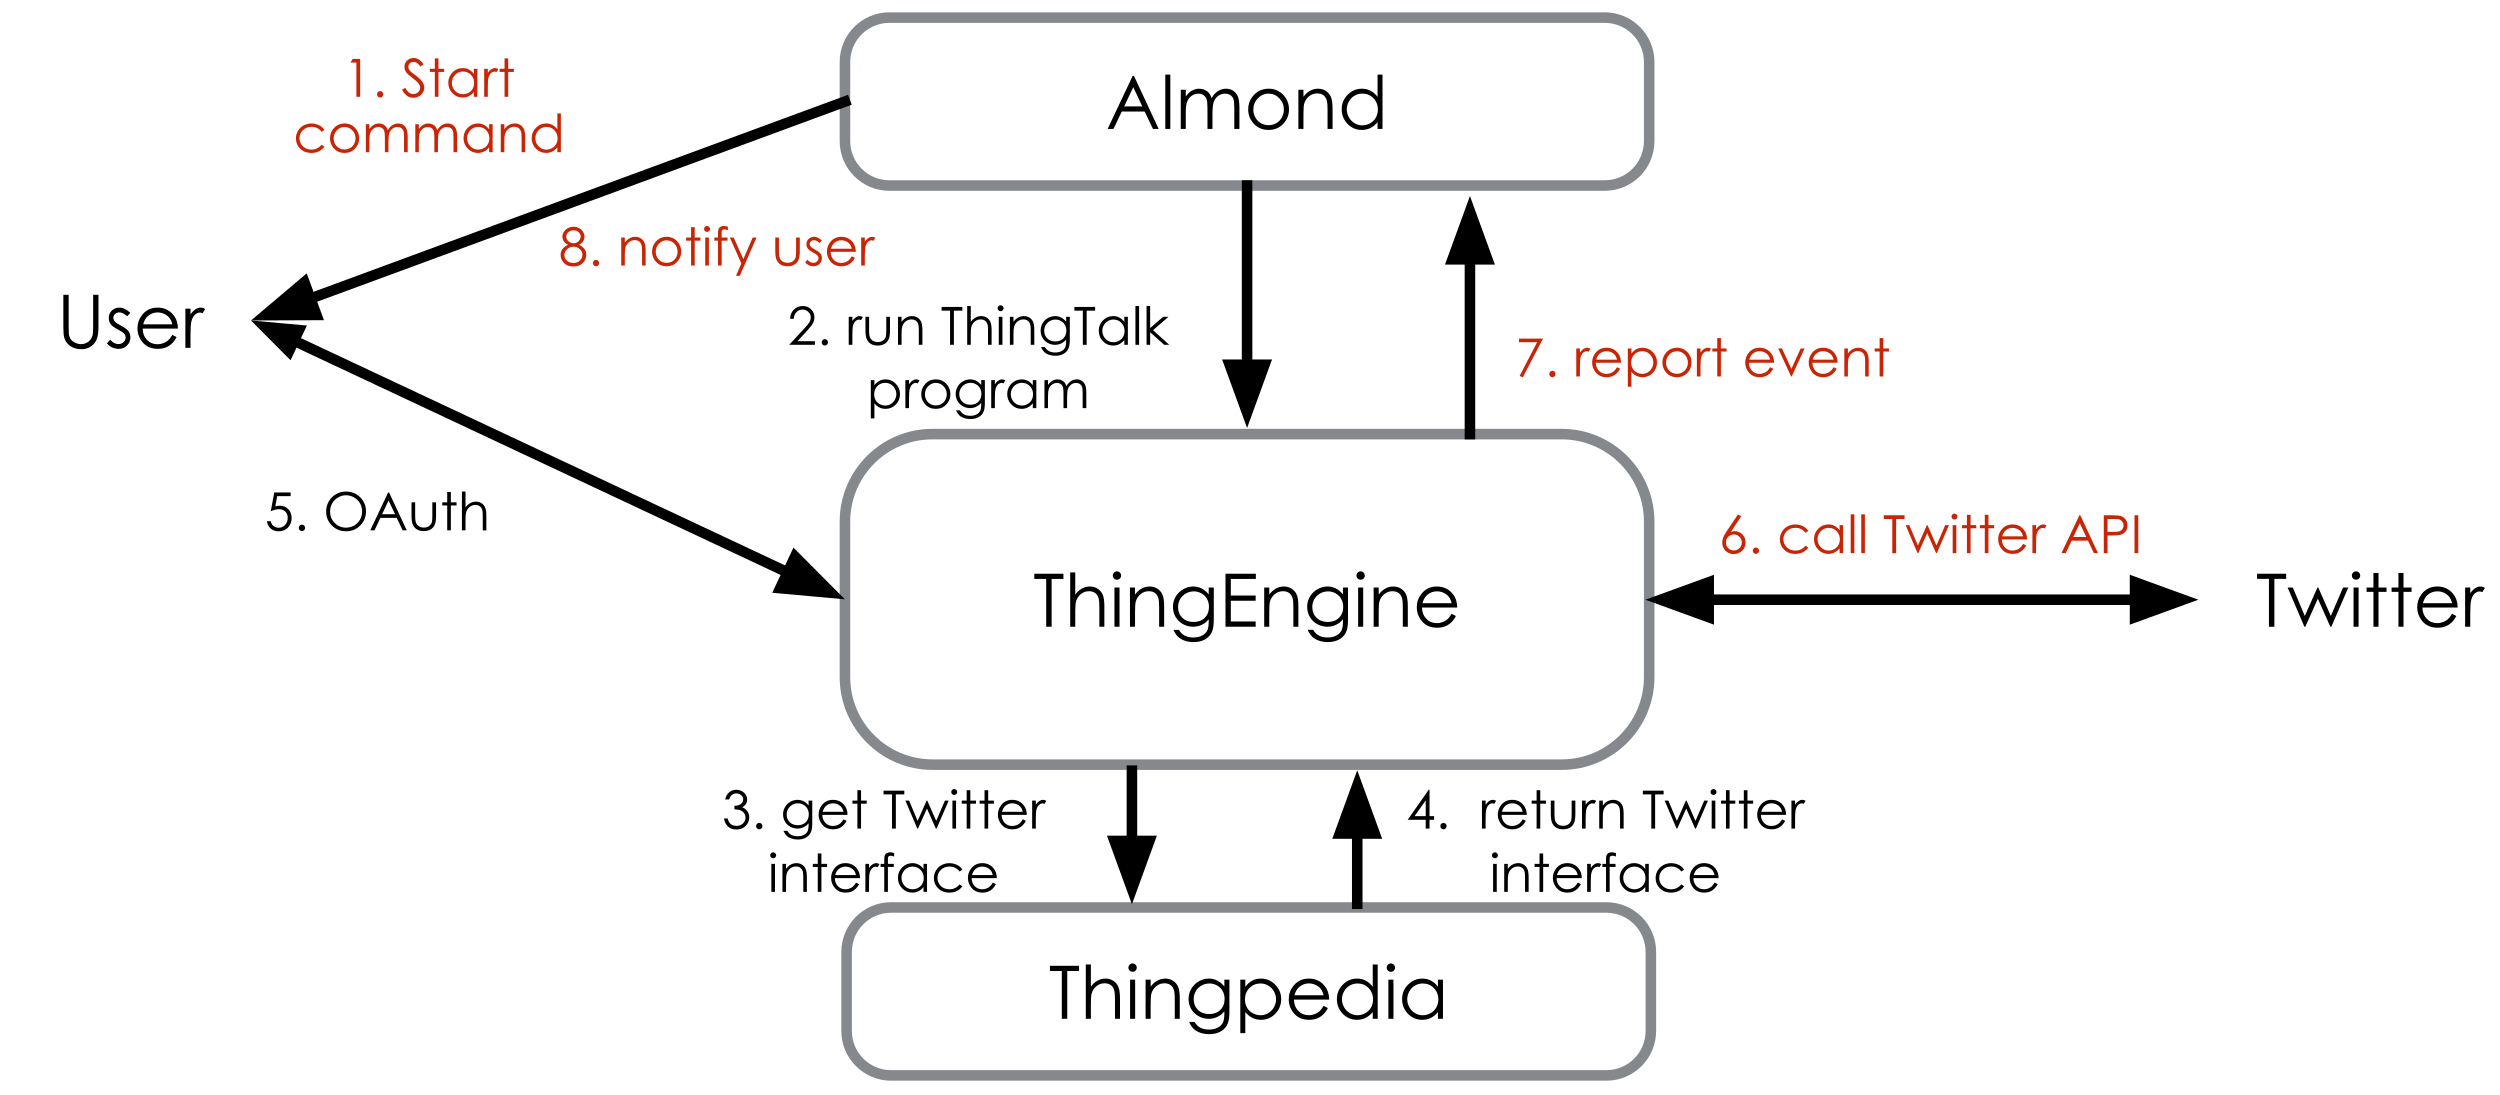 <svg version="1.1" viewBox="0.0 0.0 631.976 276.706" fill="none" stroke="none" stroke-linecap="square" stroke-miterlimit="10" xmlns:xlink="http://www.w3.org/1999/xlink" xmlns="http://www.w3.org/2000/svg"><clipPath id="p.0"><path d="m0 0l631.976 0l0 276.706l-631.976 0l0 -276.706z" clip-rule="nonzero"/></clipPath><g clip-path="url(#p.0)"><path fill="#000000" fill-opacity="0.0" d="m0 0l631.976 0l0 276.706l-631.976 0z" fill-rule="evenodd"/><path fill="#000000" fill-opacity="0.0" d="m213.593 131.871l0 0c0 -12.225 9.91 -22.135 22.135 -22.135l159.037 0c5.871 0 11.501 2.332 15.652 6.483c4.151 4.151 6.483 9.781 6.483 15.652l0 39.289c0 12.225 -9.91 22.135 -22.135 22.135l-159.037 0c-12.225 0 -22.135 -9.91 -22.135 -22.135z" fill-rule="evenodd"/><path stroke="#85888d" stroke-width="2.667" stroke-miterlimit="400.0" stroke-linecap="butt" d="m213.593 131.871l0 0c0 -12.225 9.91 -22.135 22.135 -22.135l159.037 0c5.871 0 11.501 2.332 15.652 6.483c4.151 4.151 6.483 9.781 6.483 15.652l0 39.289c0 12.225 -9.91 22.135 -22.135 22.135l-159.037 0c-12.225 0 -22.135 -9.91 -22.135 -22.135z" fill-rule="evenodd"/><path fill="#000000" d="m261.465 146.342l0 -1.312l7.359 0l0 1.312l-2.984 0l0 12.094l-1.375 0l0 -12.094l-3.0 0zm9.068 -1.641l1.281 0l0 5.594q0.766 -1.016 1.688 -1.516q0.938 -0.516 2.016 -0.516q1.125 0 1.984 0.578q0.859 0.562 1.266 1.516q0.406 0.953 0.406 2.984l0 5.094l-1.266 0l0 -4.734q0 -1.703 -0.141 -2.281q-0.234 -0.984 -0.859 -1.469q-0.625 -0.5 -1.641 -0.5q-1.156 0 -2.078 0.766q-0.906 0.766 -1.203 1.891q-0.172 0.719 -0.172 2.688l0 3.641l-1.281 0l0 -13.734zm11.831 -0.266q0.438 0 0.734 0.312q0.312 0.312 0.312 0.75q0 0.438 -0.312 0.75q-0.297 0.297 -0.734 0.297q-0.438 0 -0.75 -0.297q-0.312 -0.312 -0.312 -0.75q0 -0.438 0.312 -0.75q0.312 -0.312 0.75 -0.312zm-0.641 4.094l1.281 0l0 9.906l-1.281 0l0 -9.906zm3.922 0l1.281 0l0 1.766q0.766 -1.016 1.688 -1.516q0.922 -0.516 2.016 -0.516q1.125 0 1.984 0.578q0.859 0.562 1.266 1.516q0.406 0.953 0.406 2.984l0 5.094l-1.266 0l0 -4.734q0 -1.703 -0.141 -2.281q-0.234 -0.984 -0.859 -1.469q-0.625 -0.5 -1.641 -0.5q-1.156 0 -2.078 0.766q-0.906 0.766 -1.203 1.891q-0.172 0.734 -0.172 2.688l0 3.641l-1.281 0l0 -9.906zm19.909 0l1.281 0l0 7.891q0 2.094 -0.359 3.047q-0.5 1.375 -1.75 2.109q-1.234 0.734 -2.969 0.734q-1.281 0 -2.297 -0.359q-1.016 -0.359 -1.656 -0.969q-0.625 -0.594 -1.172 -1.766l1.391 0q0.562 0.984 1.453 1.453q0.891 0.484 2.219 0.484q1.297 0 2.188 -0.5q0.906 -0.484 1.281 -1.219q0.391 -0.734 0.391 -2.375l0 -0.516q-0.719 0.922 -1.766 1.406q-1.031 0.484 -2.188 0.484q-1.375 0 -2.578 -0.672q-1.203 -0.688 -1.859 -1.828q-0.656 -1.156 -0.656 -2.531q0 -1.375 0.688 -2.562q0.688 -1.188 1.891 -1.875q1.203 -0.703 2.547 -0.703q1.109 0 2.062 0.469q0.969 0.453 1.859 1.516l0 -1.719zm-3.766 0.969q-1.078 0 -2.016 0.531q-0.922 0.516 -1.453 1.438q-0.516 0.922 -0.516 2.0q0 1.641 1.078 2.703q1.094 1.062 2.844 1.062q1.75 0 2.812 -1.047q1.078 -1.062 1.078 -2.781q0 -1.125 -0.5 -2.0q-0.484 -0.891 -1.391 -1.391q-0.891 -0.516 -1.938 -0.516zm8.006 -4.469l7.672 0l0 1.328l-6.328 0l0 4.188l6.281 0l0 1.312l-6.281 0l0 5.25l6.281 0l0 1.328l-7.625 0l0 -13.406zm9.783 3.5l1.281 0l0 1.766q0.766 -1.016 1.688 -1.516q0.922 -0.516 2.016 -0.516q1.125 0 1.984 0.578q0.859 0.562 1.266 1.516q0.406 0.953 0.406 2.984l0 5.094l-1.266 0l0 -4.734q0 -1.703 -0.141 -2.281q-0.234 -0.984 -0.859 -1.469q-0.625 -0.5 -1.641 -0.5q-1.156 0 -2.078 0.766q-0.906 0.766 -1.203 1.891q-0.172 0.734 -0.172 2.688l0 3.641l-1.281 0l0 -9.906zm19.909 0l1.281 0l0 7.891q0 2.094 -0.359 3.047q-0.5 1.375 -1.75 2.109q-1.234 0.734 -2.969 0.734q-1.281 0 -2.297 -0.359q-1.016 -0.359 -1.656 -0.969q-0.625 -0.594 -1.172 -1.766l1.391 0q0.562 0.984 1.453 1.453q0.891 0.484 2.219 0.484q1.297 0 2.188 -0.5q0.906 -0.484 1.281 -1.219q0.391 -0.734 0.391 -2.375l0 -0.516q-0.719 0.922 -1.766 1.406q-1.031 0.484 -2.188 0.484q-1.375 0 -2.578 -0.672q-1.203 -0.688 -1.859 -1.828q-0.656 -1.156 -0.656 -2.531q0 -1.375 0.688 -2.562q0.688 -1.188 1.891 -1.875q1.203 -0.703 2.547 -0.703q1.109 0 2.062 0.469q0.969 0.453 1.859 1.516l0 -1.719zm-3.766 0.969q-1.078 0 -2.016 0.531q-0.922 0.516 -1.453 1.438q-0.516 0.922 -0.516 2.0q0 1.641 1.078 2.703q1.094 1.062 2.844 1.062q1.75 0 2.812 -1.047q1.078 -1.062 1.078 -2.781q0 -1.125 -0.5 -2.0q-0.484 -0.891 -1.391 -1.391q-0.891 -0.516 -1.938 -0.516zm8.24 -5.062q0.438 0 0.734 0.312q0.312 0.312 0.312 0.75q0 0.438 -0.312 0.75q-0.297 0.297 -0.734 0.297q-0.438 0 -0.75 -0.297q-0.312 -0.312 -0.312 -0.75q0 -0.438 0.312 -0.75q0.312 -0.312 0.75 -0.312zm-0.641 4.094l1.281 0l0 9.906l-1.281 0l0 -9.906zm3.922 0l1.281 0l0 1.766q0.766 -1.016 1.688 -1.516q0.922 -0.516 2.016 -0.516q1.125 0 1.984 0.578q0.859 0.562 1.266 1.516q0.406 0.953 0.406 2.984l0 5.094l-1.266 0l0 -4.734q0 -1.703 -0.141 -2.281q-0.234 -0.984 -0.859 -1.469q-0.625 -0.5 -1.641 -0.5q-1.156 0 -2.078 0.766q-0.906 0.766 -1.203 1.891q-0.172 0.734 -0.172 2.688l0 3.641l-1.281 0l0 -9.906zm19.721 6.625l1.078 0.562q-0.531 1.031 -1.234 1.672q-0.688 0.641 -1.547 0.969q-0.859 0.328 -1.953 0.328q-2.422 0 -3.797 -1.578q-1.359 -1.594 -1.359 -3.594q0 -1.891 1.156 -3.375q1.469 -1.875 3.922 -1.875q2.531 0 4.047 1.922q1.078 1.359 1.094 3.391l-8.906 0q0.031 1.734 1.094 2.844q1.062 1.109 2.641 1.109q0.75 0 1.469 -0.266q0.719 -0.266 1.219 -0.703q0.5 -0.438 1.078 -1.406zm0 -2.672q-0.25 -1.031 -0.75 -1.641q-0.484 -0.609 -1.281 -0.984q-0.797 -0.375 -1.688 -0.375q-1.453 0 -2.5 0.953q-0.766 0.672 -1.156 2.047l7.375 0z" fill-rule="nonzero"/><path fill="#000000" fill-opacity="0.0" d="m214.013 240.648l0 0c0 -6.211 5.035 -11.247 11.247 -11.247l180.814 0c2.983 0 5.844 1.185 7.953 3.294c2.109 2.109 3.294 4.97 3.294 7.953l0 19.963c0 6.211 -5.035 11.247 -11.247 11.247l-180.814 0c-6.211 0 -11.247 -5.035 -11.247 -11.247z" fill-rule="evenodd"/><path stroke="#85888d" stroke-width="2.667" stroke-miterlimit="400.0" stroke-linecap="butt" d="m214.013 240.648l0 0c0 -6.211 5.035 -11.247 11.247 -11.247l180.814 0c2.983 0 5.844 1.185 7.953 3.294c2.109 2.109 3.294 4.97 3.294 7.953l0 19.963c0 6.211 -5.035 11.247 -11.247 11.247l-180.814 0c-6.211 0 -11.247 -5.035 -11.247 -11.247z" fill-rule="evenodd"/><path fill="#000000" d="m265.415 245.456l0 -1.312l7.359 0l0 1.312l-2.984 0l0 12.094l-1.375 0l0 -12.094l-3.0 0zm9.068 -1.641l1.281 0l0 5.594q0.766 -1.016 1.688 -1.516q0.938 -0.516 2.016 -0.516q1.125 0 1.984 0.578q0.859 0.562 1.266 1.516q0.406 0.953 0.406 2.984l0 5.094l-1.266 0l0 -4.734q0 -1.703 -0.141 -2.281q-0.234 -0.984 -0.859 -1.469q-0.625 -0.5 -1.641 -0.5q-1.156 0 -2.078 0.766q-0.906 0.766 -1.203 1.891q-0.172 0.719 -0.172 2.688l0 3.641l-1.281 0l0 -13.734zm11.831 -0.266q0.438 0 0.734 0.312q0.312 0.312 0.312 0.75q0 0.438 -0.312 0.75q-0.297 0.297 -0.734 0.297q-0.438 0 -0.75 -0.297q-0.312 -0.312 -0.312 -0.75q0 -0.438 0.312 -0.75q0.312 -0.312 0.75 -0.312zm-0.641 4.094l1.281 0l0 9.906l-1.281 0l0 -9.906zm3.922 0l1.281 0l0 1.766q0.766 -1.016 1.688 -1.516q0.922 -0.516 2.016 -0.516q1.125 0 1.984 0.578q0.859 0.562 1.266 1.516q0.406 0.953 0.406 2.984l0 5.094l-1.266 0l0 -4.734q0 -1.703 -0.141 -2.281q-0.234 -0.984 -0.859 -1.469q-0.625 -0.5 -1.641 -0.5q-1.156 0 -2.078 0.766q-0.906 0.766 -1.203 1.891q-0.172 0.734 -0.172 2.688l0 3.641l-1.281 0l0 -9.906zm19.909 0l1.281 0l0 7.891q0 2.094 -0.359 3.047q-0.5 1.375 -1.75 2.109q-1.234 0.734 -2.969 0.734q-1.281 0 -2.297 -0.359q-1.016 -0.359 -1.656 -0.969q-0.625 -0.594 -1.172 -1.766l1.391 0q0.562 0.984 1.453 1.453q0.891 0.484 2.219 0.484q1.297 0 2.188 -0.5q0.906 -0.484 1.281 -1.219q0.391 -0.734 0.391 -2.375l0 -0.516q-0.719 0.922 -1.766 1.406q-1.031 0.484 -2.188 0.484q-1.375 0 -2.578 -0.672q-1.203 -0.688 -1.859 -1.828q-0.656 -1.156 -0.656 -2.531q0 -1.375 0.688 -2.562q0.688 -1.188 1.891 -1.875q1.203 -0.703 2.547 -0.703q1.109 0 2.062 0.469q0.969 0.453 1.859 1.516l0 -1.719zm-3.766 0.969q-1.078 0 -2.016 0.531q-0.922 0.516 -1.453 1.438q-0.516 0.922 -0.516 2.0q0 1.641 1.078 2.703q1.094 1.063 2.844 1.063q1.75 0 2.812 -1.047q1.078 -1.062 1.078 -2.781q0 -1.125 -0.5 -2.0q-0.484 -0.891 -1.391 -1.391q-0.891 -0.516 -1.938 -0.516zm7.803 -0.969l1.266 0l0 1.812q0.766 -1.031 1.734 -1.547q0.984 -0.531 2.203 -0.531q2.109 0 3.609 1.531q1.516 1.516 1.516 3.656q0 2.188 -1.5 3.719q-1.484 1.516 -3.594 1.516q-1.172 0 -2.172 -0.484q-1.0 -0.5 -1.797 -1.469l0 5.328l-1.266 0l0 -13.531zm5.109 0.969q-1.672 0 -2.812 1.156q-1.125 1.156 -1.125 2.875q0 1.141 0.5 2.047q0.516 0.891 1.453 1.422q0.953 0.531 2.0 0.531q1.031 0 1.938 -0.531q0.906 -0.547 1.438 -1.5q0.531 -0.953 0.531 -2.0q0 -1.062 -0.531 -2.0q-0.531 -0.953 -1.438 -1.469q-0.891 -0.531 -1.953 -0.531zm15.945 5.656l1.078 0.562q-0.531 1.031 -1.234 1.672q-0.688 0.641 -1.547 0.969q-0.859 0.328 -1.953 0.328q-2.422 0 -3.797 -1.578q-1.359 -1.594 -1.359 -3.594q0 -1.891 1.156 -3.375q1.469 -1.875 3.922 -1.875q2.531 0 4.047 1.922q1.078 1.359 1.094 3.391l-8.906 0q0.031 1.734 1.094 2.844q1.062 1.109 2.641 1.109q0.75 0 1.469 -0.266q0.719 -0.266 1.219 -0.703q0.5 -0.438 1.078 -1.406zm0 -2.672q-0.25 -1.031 -0.75 -1.641q-0.484 -0.609 -1.281 -0.984q-0.797 -0.375 -1.688 -0.375q-1.453 0 -2.5 0.953q-0.766 0.672 -1.156 2.047l7.375 0zm13.672 -7.781l0 13.734l-1.25 0l0 -1.703q-0.812 0.969 -1.812 1.469q-0.984 0.484 -2.172 0.484q-2.109 0 -3.594 -1.516q-1.484 -1.531 -1.484 -3.719q0 -2.141 1.5 -3.656q1.5 -1.531 3.609 -1.531q1.219 0 2.203 0.531q1.0 0.516 1.75 1.547l0 -5.641l1.25 0zm-5.094 4.797q-1.078 0 -1.984 0.531q-0.891 0.516 -1.422 1.469q-0.531 0.938 -0.531 2.0q0 1.047 0.531 2.0q0.547 0.953 1.453 1.5q0.906 0.531 1.938 0.531q1.047 0 1.984 -0.531q0.938 -0.531 1.438 -1.422q0.516 -0.906 0.516 -2.047q0 -1.719 -1.141 -2.875q-1.125 -1.156 -2.781 -1.156zm8.437 -5.062q0.438 0 0.734 0.312q0.312 0.312 0.312 0.75q0 0.438 -0.312 0.75q-0.297 0.297 -0.734 0.297q-0.438 0 -0.75 -0.297q-0.312 -0.312 -0.312 -0.75q0 -0.438 0.312 -0.75q0.312 -0.312 0.75 -0.312zm-0.641 4.094l1.281 0l0 9.906l-1.281 0l0 -9.906zm13.797 0l0 9.906l-1.266 0l0 -1.703q-0.797 0.969 -1.797 1.469q-1.0 0.484 -2.172 0.484q-2.109 0 -3.609 -1.516q-1.484 -1.531 -1.484 -3.719q0 -2.141 1.5 -3.656q1.516 -1.531 3.625 -1.531q1.219 0 2.203 0.531q1.0 0.516 1.734 1.547l0 -1.812l1.266 0zm-5.109 0.969q-1.062 0 -1.969 0.531q-0.891 0.516 -1.422 1.469q-0.531 0.938 -0.531 2.0q0 1.047 0.531 2.0q0.531 0.953 1.438 1.5q0.906 0.531 1.953 0.531q1.047 0 1.984 -0.531q0.938 -0.531 1.438 -1.422q0.516 -0.906 0.516 -2.047q0 -1.719 -1.141 -2.875q-1.125 -1.156 -2.797 -1.156z" fill-rule="nonzero"/><path fill="#000000" fill-opacity="0.0" d="m213.594 15.693l0 0c0 -6.211 5.035 -11.247 11.247 -11.247l180.814 0c2.983 0 5.843 1.185 7.953 3.294c2.109 2.109 3.294 4.97 3.294 7.953l0 19.963c0 6.211 -5.035 11.247 -11.247 11.247l-180.814 0c-6.211 0 -11.247 -5.035 -11.247 -11.247z" fill-rule="evenodd"/><path stroke="#85888d" stroke-width="2.667" stroke-miterlimit="400.0" stroke-linecap="butt" d="m213.594 15.693l0 0c0 -6.211 5.035 -11.247 11.247 -11.247l180.814 0c2.983 0 5.843 1.185 7.953 3.294c2.109 2.109 3.294 4.97 3.294 7.953l0 19.963c0 6.211 -5.035 11.247 -11.247 11.247l-180.814 0c-6.211 0 -11.247 -5.035 -11.247 -11.247z" fill-rule="evenodd"/><path fill="#000000" d="m286.653 19.188l6.25 13.406l-1.438 0l-2.109 -4.406l-5.781 0l-2.094 4.406l-1.484 0l6.328 -13.406l0.328 0zm-0.172 2.844l-2.297 4.859l4.578 0l-2.281 -4.859zm8.098 -3.172l1.266 0l0 13.734l-1.266 0l0 -13.734zm3.907 3.828l1.266 0l0 1.703q0.672 -0.938 1.375 -1.375q0.969 -0.594 2.031 -0.594q0.719 0 1.359 0.297q0.656 0.281 1.062 0.75q0.406 0.469 0.703 1.344q0.641 -1.172 1.594 -1.781q0.969 -0.609 2.062 -0.609q1.031 0 1.812 0.531q0.797 0.516 1.172 1.453q0.391 0.922 0.391 2.781l0 5.406l-1.297 0l0 -5.406q0 -1.594 -0.234 -2.188q-0.234 -0.609 -0.781 -0.969q-0.547 -0.359 -1.312 -0.359q-0.938 0 -1.703 0.547q-0.766 0.547 -1.125 1.453q-0.359 0.906 -0.359 3.047l0 3.875l-1.266 0l0 -5.078q0 -1.797 -0.219 -2.438q-0.219 -0.641 -0.781 -1.016q-0.547 -0.391 -1.312 -0.391q-0.891 0 -1.656 0.531q-0.766 0.531 -1.141 1.438q-0.375 0.891 -0.375 2.75l0 4.203l-1.266 0l0 -9.906zm22.202 -0.266q2.297 0 3.797 1.656q1.359 1.516 1.359 3.594q0 2.078 -1.453 3.625q-1.438 1.547 -3.703 1.547q-2.281 0 -3.719 -1.547q-1.438 -1.547 -1.438 -3.625q0 -2.062 1.359 -3.578q1.5 -1.672 3.797 -1.672zm0 1.25q-1.578 0 -2.719 1.188q-1.141 1.172 -1.141 2.828q0 1.078 0.516 2.016q0.516 0.922 1.406 1.438q0.891 0.5 1.938 0.5q1.062 0 1.938 -0.5q0.891 -0.516 1.406 -1.438q0.516 -0.938 0.516 -2.016q0 -1.656 -1.141 -2.828q-1.141 -1.188 -2.719 -1.188zm7.528 -0.984l1.281 0l0 1.766q0.766 -1.016 1.688 -1.516q0.922 -0.516 2.016 -0.516q1.125 0 1.984 0.578q0.859 0.562 1.266 1.516q0.406 0.953 0.406 2.984l0 5.094l-1.266 0l0 -4.734q0 -1.703 -0.141 -2.281q-0.234 -0.984 -0.859 -1.469q-0.625 -0.5 -1.641 -0.5q-1.156 0 -2.078 0.766q-0.906 0.766 -1.203 1.891q-0.172 0.734 -0.172 2.688l0 3.641l-1.281 0l0 -9.906zm21.268 -3.828l0 13.734l-1.25 0l0 -1.703q-0.812 0.969 -1.812 1.469q-0.984 0.484 -2.172 0.484q-2.109 0 -3.594 -1.516q-1.484 -1.531 -1.484 -3.719q0 -2.141 1.5 -3.656q1.5 -1.531 3.609 -1.531q1.219 0 2.203 0.531q1.0 0.516 1.75 1.547l0 -5.641l1.25 0zm-5.094 4.797q-1.078 0 -1.984 0.531q-0.891 0.516 -1.422 1.469q-0.531 0.938 -0.531 2.0q0 1.047 0.531 2.0q0.547 0.953 1.453 1.5q0.906 0.531 1.938 0.531q1.047 0 1.984 -0.531q0.938 -0.531 1.438 -1.422q0.516 -0.906 0.516 -2.047q0 -1.719 -1.141 -2.875q-1.125 -1.156 -2.781 -1.156z" fill-rule="nonzero"/><path fill="#000000" fill-opacity="0.0" d="m188.46 71.614l117.701 0l0 37.512l-117.701 0z" fill-rule="evenodd"/><path fill="#000000" d="m200.656 80.592l-0.922 0q0.031 -1.406 0.938 -2.312q0.922 -0.922 2.25 -0.922q1.328 0 2.141 0.859q0.812 0.844 0.812 2.0q0 0.812 -0.391 1.531q-0.391 0.703 -1.516 1.922l-2.375 2.578l4.406 0l0 0.922l-6.5 0l3.656 -3.953q1.125 -1.188 1.453 -1.766q0.344 -0.578 0.344 -1.219q0 -0.797 -0.609 -1.375q-0.594 -0.594 -1.469 -0.594q-0.922 0 -1.531 0.625q-0.609 0.609 -0.688 1.703zm7.855 5.141q0.328 0 0.562 0.234q0.234 0.234 0.234 0.578q0 0.328 -0.234 0.578q-0.234 0.234 -0.562 0.234q-0.328 0 -0.562 -0.234q-0.234 -0.25 -0.234 -0.578q0 -0.344 0.234 -0.578q0.234 -0.234 0.562 -0.234zm6.036 -5.641l0.922 0l0 1.031q0.422 -0.609 0.875 -0.906q0.469 -0.312 0.969 -0.312q0.375 0 0.812 0.25l-0.469 0.766q-0.297 -0.125 -0.484 -0.125q-0.453 0 -0.891 0.375q-0.422 0.375 -0.641 1.156q-0.172 0.609 -0.172 2.453l0 2.391l-0.922 0l0 -7.078zm4.228 0l0.922 0l0 3.297q0 1.219 0.141 1.672q0.188 0.656 0.734 1.031q0.547 0.375 1.312 0.375q0.766 0 1.297 -0.359q0.531 -0.375 0.734 -0.969q0.125 -0.422 0.125 -1.75l0 -3.297l0.938 0l0 3.469q0 1.469 -0.344 2.219q-0.344 0.734 -1.031 1.156q-0.688 0.422 -1.719 0.422q-1.031 0 -1.734 -0.422q-0.688 -0.422 -1.031 -1.172q-0.344 -0.75 -0.344 -2.266l0 -3.406zm8.227 0l0.906 0l0 1.266q0.547 -0.734 1.203 -1.094q0.672 -0.359 1.453 -0.359q0.797 0 1.406 0.406q0.625 0.406 0.906 1.094q0.297 0.672 0.297 2.125l0 3.641l-0.906 0l0 -3.375q0 -1.219 -0.094 -1.641q-0.172 -0.703 -0.625 -1.047q-0.438 -0.359 -1.156 -0.359q-0.828 0 -1.484 0.547q-0.656 0.547 -0.859 1.359q-0.141 0.516 -0.141 1.922l0 2.594l-0.906 0l0 -7.078zm11.021 -1.562l0 -0.938l5.25 0l0 0.938l-2.141 0l0 8.641l-0.969 0l0 -8.641l-2.141 0zm6.472 -1.172l0.906 0l0 4.0q0.562 -0.734 1.219 -1.094q0.672 -0.359 1.438 -0.359q0.797 0 1.406 0.406q0.625 0.406 0.906 1.094q0.297 0.672 0.297 2.125l0 3.641l-0.906 0l0 -3.375q0 -1.219 -0.094 -1.641q-0.172 -0.703 -0.625 -1.047q-0.438 -0.359 -1.156 -0.359q-0.828 0 -1.484 0.547q-0.656 0.547 -0.859 1.359q-0.141 0.516 -0.141 1.922l0 2.594l-0.906 0l0 -9.812zm8.441 -0.188q0.312 0 0.531 0.234q0.234 0.219 0.234 0.531q0 0.297 -0.234 0.516q-0.219 0.219 -0.531 0.219q-0.297 0 -0.531 -0.219q-0.219 -0.219 -0.219 -0.516q0 -0.312 0.219 -0.531q0.234 -0.234 0.531 -0.234zm-0.453 2.922l0.922 0l0 7.078l-0.922 0l0 -7.078zm2.809 0l0.906 0l0 1.266q0.547 -0.734 1.203 -1.094q0.672 -0.359 1.453 -0.359q0.797 0 1.406 0.406q0.625 0.406 0.906 1.094q0.297 0.672 0.297 2.125l0 3.641l-0.906 0l0 -3.375q0 -1.219 -0.094 -1.641q-0.172 -0.703 -0.625 -1.047q-0.438 -0.359 -1.156 -0.359q-0.828 0 -1.484 0.547q-0.656 0.547 -0.859 1.359q-0.141 0.516 -0.141 1.922l0 2.594l-0.906 0l0 -7.078zm14.222 0l0.922 0l0 5.641q0 1.484 -0.266 2.172q-0.359 0.984 -1.25 1.5q-0.875 0.531 -2.109 0.531q-0.922 0 -1.656 -0.25q-0.719 -0.25 -1.172 -0.688q-0.453 -0.438 -0.844 -1.266l1.0 0q0.406 0.703 1.031 1.031q0.641 0.344 1.594 0.344q0.922 0 1.562 -0.344q0.641 -0.344 0.906 -0.875q0.281 -0.531 0.281 -1.703l0 -0.359q-0.516 0.641 -1.266 1.0q-0.734 0.344 -1.562 0.344q-0.969 0 -1.828 -0.484q-0.859 -0.484 -1.328 -1.297q-0.469 -0.828 -0.469 -1.812q0 -0.984 0.484 -1.828q0.484 -0.859 1.344 -1.344q0.859 -0.5 1.828 -0.5q0.797 0 1.469 0.328q0.688 0.328 1.328 1.094l0 -1.234zm-2.688 0.688q-0.766 0 -1.438 0.375q-0.656 0.375 -1.047 1.047q-0.375 0.656 -0.375 1.422q0 1.172 0.781 1.938q0.781 0.75 2.031 0.75q1.25 0 2.016 -0.75q0.766 -0.766 0.766 -1.984q0 -0.812 -0.359 -1.438q-0.344 -0.625 -0.984 -0.984q-0.641 -0.375 -1.391 -0.375zm4.765 -2.25l0 -0.938l5.25 0l0 0.938l-2.141 0l0 8.641l-0.969 0l0 -8.641l-2.141 0zm13.519 1.562l0 7.078l-0.891 0l0 -1.219q-0.578 0.703 -1.297 1.062q-0.703 0.344 -1.547 0.344q-1.5 0 -2.562 -1.094q-1.062 -1.094 -1.062 -2.656q0 -1.531 1.062 -2.609q1.078 -1.094 2.594 -1.094q0.859 0 1.562 0.375q0.719 0.375 1.25 1.109l0 -1.297l0.891 0zm-3.641 0.688q-0.766 0 -1.406 0.375q-0.641 0.375 -1.031 1.062q-0.375 0.672 -0.375 1.422q0 0.75 0.375 1.438q0.391 0.688 1.031 1.062q0.656 0.375 1.406 0.375q0.75 0 1.422 -0.375q0.672 -0.375 1.031 -1.016q0.359 -0.641 0.359 -1.453q0 -1.234 -0.812 -2.062q-0.812 -0.828 -2.0 -0.828zm5.558 -3.422l0.922 0l0 9.812l-0.922 0l0 -9.812zm2.809 0l0.906 0l0 5.578l3.281 -2.844l1.344 0l-3.891 3.375l4.109 3.703l-1.281 0l-3.562 -3.188l0 3.188l-0.906 0l0 -9.812z" fill-rule="nonzero"/><path fill="#000000" d="m220.136 96.092l0.906 0l0 1.297q0.531 -0.734 1.234 -1.109q0.703 -0.375 1.578 -0.375q1.5 0 2.578 1.094q1.078 1.078 1.078 2.609q0 1.562 -1.062 2.656q-1.062 1.094 -2.578 1.094q-0.844 0 -1.562 -0.344q-0.703 -0.359 -1.266 -1.062l0 3.812l-0.906 0l0 -9.672zm3.641 0.688q-1.188 0 -2.0 0.828q-0.797 0.828 -0.797 2.062q0 0.812 0.359 1.453q0.359 0.641 1.031 1.016q0.672 0.375 1.422 0.375q0.734 0 1.375 -0.375q0.656 -0.375 1.031 -1.062q0.391 -0.688 0.391 -1.438q0 -0.75 -0.391 -1.422q-0.375 -0.688 -1.016 -1.062q-0.641 -0.375 -1.406 -0.375zm5.092 -0.688l0.922 0l0 1.031q0.422 -0.609 0.875 -0.906q0.469 -0.312 0.969 -0.312q0.375 0 0.812 0.25l-0.469 0.766q-0.297 -0.125 -0.484 -0.125q-0.453 0 -0.891 0.375q-0.422 0.375 -0.641 1.156q-0.172 0.609 -0.172 2.453l0 2.391l-0.922 0l0 -7.078zm7.696 -0.188q1.641 0 2.719 1.188q0.969 1.078 0.969 2.562q0 1.484 -1.031 2.594q-1.031 1.109 -2.656 1.109q-1.625 0 -2.656 -1.109q-1.031 -1.109 -1.031 -2.594q0 -1.469 0.984 -2.562q1.078 -1.188 2.703 -1.188zm0 0.891q-1.125 0 -1.938 0.844q-0.812 0.844 -0.812 2.031q0 0.766 0.359 1.438q0.375 0.656 1.0 1.016q0.641 0.359 1.391 0.359q0.766 0 1.391 -0.359q0.641 -0.359 1.0 -1.016q0.375 -0.672 0.375 -1.438q0 -1.188 -0.812 -2.031q-0.812 -0.844 -1.953 -0.844zm11.477 -0.703l0.922 0l0 5.641q0 1.484 -0.266 2.172q-0.359 0.984 -1.25 1.5q-0.875 0.531 -2.109 0.531q-0.922 0 -1.656 -0.25q-0.719 -0.25 -1.172 -0.688q-0.453 -0.438 -0.844 -1.266l1.0 0q0.406 0.703 1.031 1.031q0.641 0.344 1.594 0.344q0.922 0 1.562 -0.344q0.641 -0.344 0.906 -0.875q0.281 -0.531 0.281 -1.703l0 -0.359q-0.516 0.641 -1.266 1.0q-0.734 0.344 -1.562 0.344q-0.969 0 -1.828 -0.484q-0.859 -0.484 -1.328 -1.297q-0.469 -0.828 -0.469 -1.812q0 -0.984 0.484 -1.828q0.484 -0.859 1.344 -1.344q0.859 -0.5 1.828 -0.5q0.797 0 1.469 0.328q0.688 0.328 1.328 1.094l0 -1.234zm-2.688 0.688q-0.766 0 -1.438 0.375q-0.656 0.375 -1.047 1.047q-0.375 0.656 -0.375 1.422q0 1.172 0.781 1.938q0.781 0.75 2.031 0.75q1.25 0 2.016 -0.75q0.766 -0.766 0.766 -1.984q0 -0.812 -0.359 -1.438q-0.344 -0.625 -0.984 -0.984q-0.641 -0.375 -1.391 -0.375zm5.218 -0.688l0.922 0l0 1.031q0.422 -0.609 0.875 -0.906q0.469 -0.312 0.969 -0.312q0.375 0 0.812 0.25l-0.469 0.766q-0.297 -0.125 -0.484 -0.125q-0.453 0 -0.891 0.375q-0.422 0.375 -0.641 1.156q-0.172 0.609 -0.172 2.453l0 2.391l-0.922 0l0 -7.078zm11.399 0l0 7.078l-0.891 0l0 -1.219q-0.578 0.703 -1.297 1.062q-0.703 0.344 -1.547 0.344q-1.5 0 -2.563 -1.094q-1.062 -1.094 -1.062 -2.656q0 -1.531 1.062 -2.609q1.078 -1.094 2.594 -1.094q0.859 0 1.562 0.375q0.719 0.375 1.25 1.109l0 -1.297l0.891 0zm-3.641 0.688q-0.766 0 -1.406 0.375q-0.641 0.375 -1.031 1.062q-0.375 0.672 -0.375 1.422q0 0.75 0.375 1.438q0.391 0.688 1.031 1.062q0.656 0.375 1.406 0.375q0.75 0 1.422 -0.375q0.672 -0.375 1.031 -1.016q0.359 -0.641 0.359 -1.453q0 -1.234 -0.812 -2.062q-0.812 -0.828 -2.0 -0.828zm5.698 -0.688l0.891 0l0 1.219q0.484 -0.672 0.984 -0.984q0.688 -0.422 1.453 -0.422q0.516 0 0.969 0.203q0.469 0.203 0.75 0.547q0.297 0.328 0.516 0.953q0.453 -0.828 1.141 -1.266q0.688 -0.438 1.469 -0.438q0.734 0 1.297 0.375q0.562 0.375 0.828 1.047q0.281 0.656 0.281 1.984l0 3.859l-0.922 0l0 -3.859q0 -1.141 -0.172 -1.562q-0.156 -0.438 -0.562 -0.688q-0.391 -0.266 -0.938 -0.266q-0.656 0 -1.203 0.391q-0.547 0.391 -0.812 1.047q-0.25 0.641 -0.25 2.172l0 2.766l-0.906 0l0 -3.625q0 -1.281 -0.156 -1.734q-0.156 -0.469 -0.562 -0.734q-0.391 -0.281 -0.938 -0.281q-0.625 0 -1.188 0.391q-0.547 0.375 -0.812 1.016q-0.266 0.641 -0.266 1.969l0 3.0l-0.891 0l0 -7.078z" fill-rule="nonzero"/><path fill="#000000" fill-opacity="0.0" d="m2.436 67.142l61.008 0l0 27.748l-61.008 0z" fill-rule="evenodd"/><path fill="#000000" d="m16.014 74.529l1.344 0l0 8.094q0 1.438 0.047 1.797q0.109 0.797 0.469 1.328q0.375 0.531 1.125 0.891q0.75 0.359 1.516 0.359q0.672 0 1.281 -0.281q0.609 -0.281 1.016 -0.781q0.406 -0.5 0.609 -1.219q0.125 -0.5 0.125 -2.094l0 -8.094l1.344 0l0 8.094q0 1.797 -0.359 2.906q-0.344 1.109 -1.391 1.938q-1.047 0.812 -2.547 0.812q-1.625 0 -2.781 -0.781q-1.156 -0.781 -1.547 -2.047q-0.25 -0.781 -0.25 -2.828l0 -8.094zm16.95 4.578l-0.828 0.844q-1.016 -0.984 -1.984 -0.984q-0.625 0 -1.062 0.406q-0.438 0.406 -0.438 0.953q0 0.484 0.359 0.922q0.359 0.453 1.531 1.047q1.422 0.734 1.922 1.422q0.5 0.688 0.5 1.562q0 1.219 -0.859 2.062q-0.844 0.844 -2.125 0.844q-0.859 0 -1.641 -0.359q-0.781 -0.375 -1.297 -1.031l0.812 -0.922q0.969 1.109 2.062 1.109q0.766 0 1.297 -0.484q0.547 -0.5 0.547 -1.172q0 -0.547 -0.359 -0.969q-0.359 -0.422 -1.594 -1.062q-1.344 -0.688 -1.828 -1.359q-0.484 -0.672 -0.484 -1.547q0 -1.125 0.766 -1.875q0.781 -0.75 1.953 -0.75q1.359 0 2.75 1.344zm10.601 5.547l1.078 0.562q-0.531 1.031 -1.234 1.672q-0.688 0.641 -1.547 0.969q-0.859 0.328 -1.953 0.328q-2.422 0 -3.797 -1.578q-1.359 -1.594 -1.359 -3.594q0 -1.891 1.156 -3.375q1.469 -1.875 3.922 -1.875q2.531 0 4.047 1.922q1.078 1.359 1.094 3.391l-8.906 0q0.031 1.734 1.094 2.844q1.062 1.109 2.641 1.109q0.75 0 1.469 -0.266q0.719 -0.266 1.219 -0.703q0.5 -0.438 1.078 -1.406zm0 -2.672q-0.25 -1.031 -0.75 -1.641q-0.484 -0.609 -1.281 -0.984q-0.797 -0.375 -1.688 -0.375q-1.453 0 -2.5 0.953q-0.766 0.672 -1.156 2.047l7.375 0zm3.297 -3.953l1.297 0l0 1.438q0.594 -0.844 1.234 -1.266q0.656 -0.438 1.344 -0.438q0.531 0 1.141 0.344l-0.672 1.078q-0.406 -0.172 -0.672 -0.172q-0.641 0 -1.234 0.531q-0.594 0.516 -0.891 1.609q-0.25 0.844 -0.25 3.422l0 3.359l-1.297 0l0 -9.906z" fill-rule="nonzero"/><path fill="#000000" fill-opacity="0.0" d="m63.444 81.016l150.142 70.488" fill-rule="evenodd"/><path stroke="#000000" stroke-width="2.667" stroke-miterlimit="400.0" stroke-linecap="butt" d="m74.306 86.115l124.796 58.589" fill-rule="evenodd"/><path fill="#000000" stroke="#000000" stroke-width="2.667" stroke-linecap="butt" d="m75.559 83.446l-8.587 -0.774l6.08 6.112z" fill-rule="evenodd"/><path fill="#000000" stroke="#000000" stroke-width="2.667" stroke-linecap="butt" d="m197.23 148.691l12.826 1.156l-9.083 -9.13z" fill-rule="evenodd"/><path fill="#000000" fill-opacity="0.0" d="m63.452 7.706l90.047 0l0 35.937l-90.047 0z" fill-rule="evenodd"/><path fill="#c82506" d="m89.169 14.896l1.875 0l0 9.578l-0.953 0l0 -8.641l-1.5 0l0.578 -0.938zm6.933 8.141q0.328 0 0.562 0.234q0.234 0.234 0.234 0.578q0 0.328 -0.234 0.578q-0.234 0.234 -0.562 0.234q-0.328 0 -0.562 -0.234q-0.234 -0.25 -0.234 -0.578q0 -0.344 0.234 -0.578q0.234 -0.234 0.562 -0.234zm5.536 -0.344l0.812 -0.484q0.859 1.578 1.984 1.578q0.484 0 0.906 -0.219q0.422 -0.234 0.641 -0.609q0.234 -0.375 0.234 -0.797q0 -0.484 -0.328 -0.953q-0.453 -0.625 -1.641 -1.531q-1.203 -0.906 -1.5 -1.312q-0.5 -0.672 -0.5 -1.453q0 -0.625 0.297 -1.141q0.297 -0.516 0.844 -0.812q0.547 -0.297 1.188 -0.297q0.672 0 1.25 0.344q0.594 0.328 1.25 1.219l-0.781 0.594q-0.531 -0.719 -0.922 -0.938q-0.375 -0.234 -0.828 -0.234q-0.578 0 -0.953 0.359q-0.359 0.344 -0.359 0.859q0 0.312 0.125 0.609q0.141 0.297 0.484 0.641q0.188 0.172 1.234 0.953q1.25 0.922 1.703 1.641q0.469 0.703 0.469 1.422q0 1.047 -0.797 1.812q-0.781 0.766 -1.922 0.766q-0.875 0 -1.578 -0.453q-0.703 -0.469 -1.312 -1.562zm8.279 -7.922l0.922 0l0 2.625l1.438 0l0 0.781l-1.438 0l0 6.297l-0.922 0l0 -6.297l-1.25 0l0 -0.781l1.25 0l0 -2.625zm10.766 2.625l0 7.078l-0.891 0l0 -1.219q-0.578 0.703 -1.297 1.062q-0.703 0.344 -1.547 0.344q-1.5 0 -2.562 -1.094q-1.062 -1.094 -1.062 -2.656q0 -1.531 1.062 -2.609q1.078 -1.094 2.594 -1.094q0.859 0 1.562 0.375q0.719 0.375 1.25 1.109l0 -1.297l0.891 0zm-3.641 0.688q-0.766 0 -1.406 0.375q-0.641 0.375 -1.031 1.062q-0.375 0.672 -0.375 1.422q0 0.75 0.375 1.438q0.391 0.688 1.031 1.062q0.656 0.375 1.406 0.375q0.75 0 1.422 -0.375q0.672 -0.375 1.031 -1.016q0.359 -0.641 0.359 -1.453q0 -1.234 -0.812 -2.062q-0.812 -0.828 -2.0 -0.828zm5.355 -0.688l0.922 0l0 1.031q0.422 -0.609 0.875 -0.906q0.469 -0.312 0.969 -0.312q0.375 0 0.812 0.25l-0.469 0.766q-0.297 -0.125 -0.484 -0.125q-0.453 0 -0.891 0.375q-0.422 0.375 -0.641 1.156q-0.172 0.609 -0.172 2.453l0 2.391l-0.922 0l0 -7.078zm5.149 -2.625l0.922 0l0 2.625l1.438 0l0 0.781l-1.438 0l0 6.297l-0.922 0l0 -6.297l-1.25 0l0 -0.781l1.25 0l0 -2.625z" fill-rule="nonzero"/><path fill="#c82506" d="m82.008 32.865l-0.719 0.453q-0.938 -1.25 -2.562 -1.25q-1.297 0 -2.156 0.844q-0.859 0.828 -0.859 2.016q0 0.781 0.391 1.469q0.406 0.672 1.094 1.047q0.688 0.375 1.531 0.375q1.562 0 2.562 -1.234l0.719 0.469q-0.516 0.766 -1.375 1.188q-0.844 0.422 -1.938 0.422q-1.688 0 -2.797 -1.062q-1.094 -1.078 -1.094 -2.609q0 -1.031 0.516 -1.906q0.516 -0.891 1.422 -1.375q0.906 -0.5 2.016 -0.5q0.703 0 1.359 0.219q0.656 0.219 1.109 0.562q0.453 0.344 0.781 0.875zm5.092 -1.656q1.641 0 2.719 1.188q0.969 1.078 0.969 2.562q0 1.484 -1.031 2.594q-1.031 1.109 -2.656 1.109q-1.625 0 -2.656 -1.109q-1.031 -1.109 -1.031 -2.594q0 -1.469 0.984 -2.562q1.078 -1.188 2.703 -1.188zm0 0.891q-1.125 0 -1.938 0.844q-0.812 0.844 -0.812 2.031q0 0.766 0.359 1.438q0.375 0.656 1.0 1.016q0.641 0.359 1.391 0.359q0.766 0 1.391 -0.359q0.641 -0.359 1.0 -1.016q0.375 -0.672 0.375 -1.438q0 -1.188 -0.812 -2.031q-0.812 -0.844 -1.953 -0.844zm5.383 -0.703l0.891 0l0 1.219q0.484 -0.672 0.984 -0.984q0.688 -0.422 1.453 -0.422q0.516 0 0.969 0.203q0.469 0.203 0.75 0.547q0.297 0.328 0.516 0.953q0.453 -0.828 1.141 -1.266q0.688 -0.438 1.469 -0.438q0.734 0 1.297 0.375q0.562 0.375 0.828 1.047q0.281 0.656 0.281 1.984l0 3.859l-0.922 0l0 -3.859q0 -1.141 -0.172 -1.562q-0.156 -0.438 -0.562 -0.688q-0.391 -0.266 -0.938 -0.266q-0.656 0 -1.203 0.391q-0.547 0.391 -0.812 1.047q-0.25 0.641 -0.25 2.172l0 2.766l-0.906 0l0 -3.625q0 -1.281 -0.156 -1.734q-0.156 -0.469 -0.562 -0.734q-0.391 -0.281 -0.938 -0.281q-0.625 0 -1.188 0.391q-0.547 0.375 -0.812 1.016q-0.266 0.641 -0.266 1.969l0 3.0l-0.891 0l0 -7.078zm12.502 0l0.891 0l0 1.219q0.484 -0.672 0.984 -0.984q0.688 -0.422 1.453 -0.422q0.516 0 0.969 0.203q0.469 0.203 0.75 0.547q0.297 0.328 0.516 0.953q0.453 -0.828 1.141 -1.266q0.688 -0.438 1.469 -0.438q0.734 0 1.297 0.375q0.562 0.375 0.828 1.047q0.281 0.656 0.281 1.984l0 3.859l-0.922 0l0 -3.859q0 -1.141 -0.172 -1.562q-0.156 -0.438 -0.562 -0.688q-0.391 -0.266 -0.938 -0.266q-0.656 0 -1.203 0.391q-0.547 0.391 -0.812 1.047q-0.25 0.641 -0.25 2.172l0 2.766l-0.906 0l0 -3.625q0 -1.281 -0.156 -1.734q-0.156 -0.469 -0.562 -0.734q-0.391 -0.281 -0.938 -0.281q-0.625 0 -1.188 0.391q-0.547 0.375 -0.812 1.016q-0.266 0.641 -0.266 1.969l0 3.0l-0.891 0l0 -7.078zm19.549 0l0 7.078l-0.891 0l0 -1.219q-0.578 0.703 -1.297 1.062q-0.703 0.344 -1.547 0.344q-1.5 0 -2.562 -1.094q-1.062 -1.094 -1.062 -2.656q0 -1.531 1.062 -2.609q1.078 -1.094 2.594 -1.094q0.859 0 1.562 0.375q0.719 0.375 1.25 1.109l0 -1.297l0.891 0zm-3.641 0.688q-0.766 0 -1.406 0.375q-0.641 0.375 -1.031 1.062q-0.375 0.672 -0.375 1.422q0 0.75 0.375 1.438q0.391 0.688 1.031 1.062q0.656 0.375 1.406 0.375q0.75 0 1.422 -0.375q0.672 -0.375 1.031 -1.016q0.359 -0.641 0.359 -1.453q0 -1.234 -0.812 -2.062q-0.812 -0.828 -2.0 -0.828zm5.698 -0.688l0.906 0l0 1.266q0.547 -0.734 1.203 -1.094q0.672 -0.359 1.453 -0.359q0.797 0 1.406 0.406q0.625 0.406 0.906 1.094q0.297 0.672 0.297 2.125l0 3.641l-0.906 0l0 -3.375q0 -1.219 -0.094 -1.641q-0.172 -0.703 -0.625 -1.047q-0.438 -0.359 -1.156 -0.359q-0.828 0 -1.484 0.547q-0.656 0.547 -0.859 1.359q-0.141 0.516 -0.141 1.922l0 2.594l-0.906 0l0 -7.078zm15.191 -2.734l0 9.812l-0.891 0l0 -1.219q-0.578 0.703 -1.297 1.062q-0.703 0.344 -1.547 0.344q-1.5 0 -2.578 -1.094q-1.062 -1.094 -1.062 -2.656q0 -1.531 1.078 -2.609q1.078 -1.094 2.578 -1.094q0.875 0 1.578 0.375q0.719 0.375 1.25 1.109l0 -4.031l0.891 0zm-3.641 3.422q-0.766 0 -1.406 0.375q-0.641 0.375 -1.031 1.062q-0.375 0.672 -0.375 1.422q0 0.75 0.375 1.438q0.391 0.688 1.031 1.062q0.656 0.375 1.406 0.375q0.75 0 1.406 -0.375q0.672 -0.375 1.031 -1.016q0.375 -0.641 0.375 -1.453q0 -1.234 -0.812 -2.062q-0.812 -0.828 -2.0 -0.828z" fill-rule="nonzero"/><path fill="#000000" fill-opacity="0.0" d="m286.14 194.826l0 33.764" fill-rule="evenodd"/><path stroke="#000000" stroke-width="2.667" stroke-miterlimit="400.0" stroke-linecap="butt" d="m286.14 194.826l0 17.764" fill-rule="evenodd"/><path fill="#000000" stroke="#000000" stroke-width="2.667" stroke-linecap="butt" d="m281.735 212.589l4.405 12.102l4.405 -12.102z" fill-rule="evenodd"/><path fill="#000000" fill-opacity="0.0" d="m168.464 193.902l109.858 0l0 37.512l-109.858 0z" fill-rule="evenodd"/><path fill="#000000" d="m184.296 202.099l-0.984 0q0.266 -1.172 1.016 -1.812q0.766 -0.641 1.797 -0.641q0.75 0 1.391 0.344q0.656 0.344 1.0 0.922q0.359 0.578 0.359 1.203q0 1.234 -1.234 1.969q0.703 0.266 1.141 0.812q0.625 0.766 0.625 1.703q0 0.812 -0.438 1.562q-0.422 0.734 -1.172 1.141q-0.734 0.391 -1.656 0.391q-1.234 0 -2.062 -0.703q-0.828 -0.719 -1.078 -2.094l0.938 0q0.25 0.922 0.703 1.344q0.594 0.531 1.516 0.531q1.047 0 1.672 -0.625q0.625 -0.625 0.625 -1.469q0 -0.562 -0.312 -1.047q-0.312 -0.484 -0.844 -0.734q-0.531 -0.25 -1.641 -0.312l0 -0.875q0.656 0 1.188 -0.219q0.547 -0.234 0.781 -0.594q0.25 -0.359 0.25 -0.781q0 -0.625 -0.5 -1.078q-0.484 -0.469 -1.25 -0.469q-0.625 0 -1.078 0.359q-0.438 0.344 -0.75 1.172zm7.636 5.922q0.328 0 0.562 0.234q0.234 0.234 0.234 0.578q0 0.328 -0.234 0.578q-0.234 0.234 -0.562 0.234q-0.328 0 -0.562 -0.234q-0.234 -0.25 -0.234 -0.578q0 -0.344 0.234 -0.578q0.234 -0.234 0.562 -0.234zm12.474 -5.641l0.922 0l0 5.641q0 1.484 -0.266 2.172q-0.359 0.984 -1.25 1.5q-0.875 0.531 -2.109 0.531q-0.922 0 -1.656 -0.25q-0.719 -0.25 -1.172 -0.688q-0.453 -0.438 -0.844 -1.266l1.0 0q0.406 0.703 1.031 1.031q0.641 0.344 1.594 0.344q0.922 0 1.562 -0.344q0.641 -0.344 0.906 -0.875q0.281 -0.531 0.281 -1.703l0 -0.359q-0.516 0.641 -1.266 1.0q-0.734 0.344 -1.562 0.344q-0.969 0 -1.828 -0.484q-0.859 -0.484 -1.328 -1.297q-0.469 -0.828 -0.469 -1.812q0 -0.984 0.484 -1.828q0.484 -0.859 1.344 -1.344q0.859 -0.5 1.828 -0.5q0.797 0 1.469 0.328q0.688 0.328 1.328 1.094l0 -1.234zm-2.688 0.688q-0.766 0 -1.438 0.375q-0.656 0.375 -1.047 1.047q-0.375 0.656 -0.375 1.422q0 1.172 0.781 1.938q0.781 0.75 2.031 0.75q1.25 0 2.016 -0.75q0.766 -0.766 0.766 -1.984q0 -0.812 -0.359 -1.438q-0.344 -0.625 -0.984 -0.984q-0.641 -0.375 -1.391 -0.375zm11.515 4.047l0.781 0.391q-0.391 0.75 -0.891 1.203q-0.484 0.453 -1.109 0.703q-0.609 0.234 -1.391 0.234q-1.734 0 -2.719 -1.141q-0.969 -1.141 -0.969 -2.562q0 -1.359 0.828 -2.406q1.047 -1.344 2.812 -1.344q1.812 0 2.891 1.375q0.766 0.969 0.781 2.422l-6.375 0q0.031 1.234 0.781 2.031q0.766 0.781 1.891 0.781q0.547 0 1.047 -0.188q0.516 -0.188 0.875 -0.5q0.359 -0.312 0.766 -1.0zm0 -1.906q-0.172 -0.734 -0.531 -1.172q-0.344 -0.438 -0.922 -0.703q-0.562 -0.266 -1.188 -0.266q-1.047 0 -1.797 0.672q-0.547 0.484 -0.828 1.469l5.266 0zm3.506 -5.453l0.922 0l0 2.625l1.438 0l0 0.781l-1.438 0l0 6.297l-0.922 0l0 -6.297l-1.25 0l0 -0.781l1.25 0l0 -2.625zm6.613 1.062l0 -0.938l5.25 0l0 0.938l-2.141 0l0 8.641l-0.969 0l0 -8.641l-2.141 0zm5.519 1.562l0.938 0l2.156 5.141l2.281 -5.141l0.156 0l2.266 5.141l2.203 -5.141l0.953 0l-3.062 7.078l-0.188 0l-2.25 -5.062l-2.266 5.062l-0.172 0l-3.016 -7.078zm12.342 -2.922q0.312 0 0.531 0.234q0.234 0.219 0.234 0.531q0 0.297 -0.234 0.516q-0.219 0.219 -0.531 0.219q-0.297 0 -0.531 -0.219q-0.219 -0.219 -0.219 -0.516q0 -0.312 0.219 -0.531q0.234 -0.234 0.531 -0.234zm-0.453 2.922l0.922 0l0 7.078l-0.922 0l0 -7.078zm3.606 -2.625l0.922 0l0 2.625l1.438 0l0 0.781l-1.438 0l0 6.297l-0.922 0l0 -6.297l-1.25 0l0 -0.781l1.25 0l0 -2.625zm4.516 0l0.922 0l0 2.625l1.438 0l0 0.781l-1.438 0l0 6.297l-0.922 0l0 -6.297l-1.25 0l0 -0.781l1.25 0l0 -2.625zm9.673 7.359l0.781 0.391q-0.391 0.75 -0.891 1.203q-0.484 0.453 -1.109 0.703q-0.609 0.234 -1.391 0.234q-1.734 0 -2.719 -1.141q-0.969 -1.141 -0.969 -2.562q0 -1.359 0.828 -2.406q1.047 -1.344 2.812 -1.344q1.813 0 2.891 1.375q0.766 0.969 0.781 2.422l-6.375 0q0.031 1.234 0.781 2.031q0.766 0.781 1.891 0.781q0.547 0 1.047 -0.188q0.516 -0.188 0.875 -0.5q0.359 -0.312 0.766 -1.0zm0 -1.906q-0.172 -0.734 -0.531 -1.172q-0.344 -0.438 -0.922 -0.703q-0.562 -0.266 -1.188 -0.266q-1.047 0 -1.797 0.672q-0.547 0.484 -0.828 1.469l5.266 0zm2.365 -2.828l0.922 0l0 1.031q0.422 -0.609 0.875 -0.906q0.469 -0.312 0.969 -0.312q0.375 0 0.812 0.25l-0.469 0.766q-0.297 -0.125 -0.484 -0.125q-0.453 0 -0.891 0.375q-0.422 0.375 -0.641 1.156q-0.172 0.609 -0.172 2.453l0 2.391l-0.922 0l0 -7.078z" fill-rule="nonzero"/><path fill="#000000" d="m195.442 215.458q0.312 0 0.531 0.234q0.234 0.219 0.234 0.531q0 0.297 -0.234 0.516q-0.219 0.219 -0.531 0.219q-0.297 0 -0.531 -0.219q-0.219 -0.219 -0.219 -0.516q0 -0.312 0.219 -0.531q0.234 -0.234 0.531 -0.234zm-0.453 2.922l0.922 0l0 7.078l-0.922 0l0 -7.078zm2.809 0l0.906 0l0 1.266q0.547 -0.734 1.203 -1.094q0.672 -0.359 1.453 -0.359q0.797 0 1.406 0.406q0.625 0.406 0.906 1.094q0.297 0.672 0.297 2.125l0 3.641l-0.906 0l0 -3.375q0 -1.219 -0.094 -1.641q-0.172 -0.703 -0.625 -1.047q-0.438 -0.359 -1.156 -0.359q-0.828 0 -1.484 0.547q-0.656 0.547 -0.859 1.359q-0.141 0.516 -0.141 1.922l0 2.594l-0.906 0l0 -7.078zm8.925 -2.625l0.922 0l0 2.625l1.438 0l0 0.781l-1.438 0l0 6.297l-0.922 0l0 -6.297l-1.25 0l0 -0.781l1.25 0l0 -2.625zm9.673 7.359l0.781 0.391q-0.391 0.75 -0.891 1.203q-0.484 0.453 -1.109 0.703q-0.609 0.234 -1.391 0.234q-1.734 0 -2.719 -1.141q-0.969 -1.141 -0.969 -2.562q0 -1.359 0.828 -2.406q1.047 -1.344 2.812 -1.344q1.812 0 2.891 1.375q0.766 0.969 0.781 2.422l-6.375 0q0.031 1.234 0.781 2.031q0.766 0.781 1.891 0.781q0.547 0 1.047 -0.188q0.516 -0.188 0.875 -0.5q0.359 -0.312 0.766 -1.0zm0 -1.906q-0.172 -0.734 -0.531 -1.172q-0.344 -0.438 -0.922 -0.703q-0.562 -0.266 -1.188 -0.266q-1.047 0 -1.797 0.672q-0.547 0.484 -0.828 1.469l5.266 0zm2.365 -2.828l0.922 0l0 1.031q0.422 -0.609 0.875 -0.906q0.469 -0.312 0.969 -0.312q0.375 0 0.812 0.25l-0.469 0.766q-0.297 -0.125 -0.484 -0.125q-0.453 0 -0.891 0.375q-0.422 0.375 -0.641 1.156q-0.172 0.609 -0.172 2.453l0 2.391l-0.922 0l0 -7.078zm7.274 -2.734l0 0.891q-0.516 -0.219 -0.859 -0.219q-0.266 0 -0.453 0.109q-0.172 0.109 -0.219 0.25q-0.047 0.141 -0.047 0.75l0 0.953l1.484 0l0 0.781l-1.484 0l0 6.297l-0.922 0l0 -6.297l-0.922 0l0 -0.781l0.922 0l0 -1.109q0 -0.766 0.141 -1.078q0.141 -0.328 0.469 -0.531q0.344 -0.203 0.828 -0.203q0.438 0 1.062 0.188zm8.31 2.734l0 7.078l-0.891 0l0 -1.219q-0.578 0.703 -1.297 1.062q-0.703 0.344 -1.547 0.344q-1.5 0 -2.562 -1.094q-1.062 -1.094 -1.062 -2.656q0 -1.531 1.062 -2.609q1.078 -1.094 2.594 -1.094q0.859 0 1.562 0.375q0.719 0.375 1.25 1.109l0 -1.297l0.891 0zm-3.641 0.688q-0.766 0 -1.406 0.375q-0.641 0.375 -1.031 1.062q-0.375 0.672 -0.375 1.422q0 0.75 0.375 1.438q0.391 0.688 1.031 1.062q0.656 0.375 1.406 0.375q0.75 0 1.422 -0.375q0.672 -0.375 1.031 -1.016q0.359 -0.641 0.359 -1.453q0 -1.234 -0.812 -2.062q-0.812 -0.828 -2.0 -0.828zm12.573 0.781l-0.719 0.453q-0.938 -1.25 -2.562 -1.25q-1.297 0 -2.156 0.844q-0.859 0.828 -0.859 2.016q0 0.781 0.391 1.469q0.406 0.672 1.094 1.047q0.688 0.375 1.531 0.375q1.562 0 2.562 -1.234l0.719 0.469q-0.516 0.766 -1.375 1.188q-0.844 0.422 -1.938 0.422q-1.688 0 -2.797 -1.062q-1.094 -1.078 -1.094 -2.609q0 -1.031 0.516 -1.906q0.516 -0.891 1.422 -1.375q0.906 -0.5 2.016 -0.5q0.703 0 1.359 0.219q0.656 0.219 1.109 0.562q0.453 0.344 0.781 0.875zm7.701 3.266l0.781 0.391q-0.391 0.75 -0.891 1.203q-0.484 0.453 -1.109 0.703q-0.609 0.234 -1.391 0.234q-1.734 0 -2.719 -1.141q-0.969 -1.141 -0.969 -2.562q0 -1.359 0.828 -2.406q1.047 -1.344 2.812 -1.344q1.812 0 2.891 1.375q0.766 0.969 0.781 2.422l-6.375 0q0.031 1.234 0.781 2.031q0.766 0.781 1.891 0.781q0.547 0 1.047 -0.188q0.516 -0.188 0.875 -0.5q0.359 -0.312 0.766 -1.0zm0 -1.906q-0.172 -0.734 -0.531 -1.172q-0.344 -0.438 -0.922 -0.703q-0.562 -0.266 -1.188 -0.266q-1.047 0 -1.797 0.672q-0.547 0.484 -0.828 1.469l5.266 0z" fill-rule="nonzero"/><path fill="#000000" fill-opacity="0.0" d="m343.098 228.465l0 -33.75" fill-rule="evenodd"/><path stroke="#000000" stroke-width="2.667" stroke-miterlimit="400.0" stroke-linecap="butt" d="m343.098 228.465l0 -17.75" fill-rule="evenodd"/><path fill="#000000" stroke="#000000" stroke-width="2.667" stroke-linecap="butt" d="m347.503 210.715l-4.405 -12.102l-4.405 12.102z" fill-rule="evenodd"/><path fill="#000000" fill-opacity="0.0" d="m338.882 193.903l133.927 0l0 37.506l-133.927 0z" fill-rule="evenodd"/><path fill="#000000" d="m361.169 199.644l0.203 0l0 6.672l1.156 0l0 0.922l-1.156 0l0 2.219l-0.969 0l0 -2.219l-4.562 0l5.328 -7.594zm-0.766 6.672l0 -3.984l-2.812 3.984l2.812 0zm4.496 1.703q0.328 0 0.562 0.234q0.234 0.234 0.234 0.578q0 0.328 -0.234 0.578q-0.234 0.234 -0.562 0.234q-0.328 0 -0.562 -0.234q-0.234 -0.25 -0.234 -0.578q0 -0.344 0.234 -0.578q0.234 -0.234 0.562 -0.234zm9.726 -5.641l0.922 0l0 1.031q0.422 -0.609 0.875 -0.906q0.469 -0.312 0.969 -0.312q0.375 0 0.812 0.25l-0.469 0.766q-0.297 -0.125 -0.484 -0.125q-0.453 0 -0.891 0.375q-0.422 0.375 -0.641 1.156q-0.172 0.609 -0.172 2.453l0 2.391l-0.922 0l0 -7.078zm10.306 4.734l0.781 0.391q-0.391 0.75 -0.891 1.203q-0.484 0.453 -1.109 0.703q-0.609 0.234 -1.391 0.234q-1.734 0 -2.719 -1.141q-0.969 -1.141 -0.969 -2.562q0 -1.359 0.828 -2.406q1.047 -1.344 2.812 -1.344q1.812 0 2.891 1.375q0.766 0.969 0.781 2.422l-6.375 0q0.031 1.234 0.781 2.031q0.766 0.781 1.891 0.781q0.547 0 1.047 -0.188q0.516 -0.188 0.875 -0.5q0.359 -0.312 0.766 -1.0zm0 -1.906q-0.172 -0.734 -0.531 -1.172q-0.344 -0.438 -0.922 -0.703q-0.562 -0.266 -1.188 -0.266q-1.047 0 -1.797 0.672q-0.547 0.484 -0.828 1.469l5.266 0zm3.506 -5.453l0.922 0l0 2.625l1.438 0l0 0.781l-1.438 0l0 6.297l-0.922 0l0 -6.297l-1.25 0l0 -0.781l1.25 0l0 -2.625zm3.595 2.625l0.922 0l0 3.297q0 1.219 0.141 1.672q0.188 0.656 0.734 1.031q0.547 0.375 1.312 0.375q0.766 0 1.297 -0.359q0.531 -0.375 0.734 -0.969q0.125 -0.422 0.125 -1.75l0 -3.297l0.938 0l0 3.469q0 1.469 -0.344 2.219q-0.344 0.734 -1.031 1.156q-0.688 0.422 -1.719 0.422q-1.031 0 -1.734 -0.422q-0.688 -0.422 -1.031 -1.172q-0.344 -0.75 -0.344 -2.266l0 -3.406zm7.884 0l0.922 0l0 1.031q0.422 -0.609 0.875 -0.906q0.469 -0.312 0.969 -0.312q0.375 0 0.812 0.25l-0.469 0.766q-0.297 -0.125 -0.484 -0.125q-0.453 0 -0.891 0.375q-0.422 0.375 -0.641 1.156q-0.172 0.609 -0.172 2.453l0 2.391l-0.922 0l0 -7.078zm4.353 0l0.906 0l0 1.266q0.547 -0.734 1.203 -1.094q0.672 -0.359 1.453 -0.359q0.797 0 1.406 0.406q0.625 0.406 0.906 1.094q0.297 0.672 0.297 2.125l0 3.641l-0.906 0l0 -3.375q0 -1.219 -0.094 -1.641q-0.172 -0.703 -0.625 -1.047q-0.438 -0.359 -1.156 -0.359q-0.828 0 -1.484 0.547q-0.656 0.547 -0.859 1.359q-0.141 0.516 -0.141 1.922l0 2.594l-0.906 0l0 -7.078zm11.021 -1.562l0 -0.938l5.25 0l0 0.938l-2.141 0l0 8.641l-0.969 0l0 -8.641l-2.141 0zm5.519 1.562l0.938 0l2.156 5.141l2.281 -5.141l0.156 0l2.266 5.141l2.203 -5.141l0.953 0l-3.062 7.078l-0.188 0l-2.25 -5.062l-2.266 5.062l-0.172 0l-3.016 -7.078zm12.342 -2.922q0.312 0 0.531 0.234q0.234 0.219 0.234 0.531q0 0.297 -0.234 0.516q-0.219 0.219 -0.531 0.219q-0.297 0 -0.531 -0.219q-0.219 -0.219 -0.219 -0.516q0 -0.312 0.219 -0.531q0.234 -0.234 0.531 -0.234zm-0.453 2.922l0.922 0l0 7.078l-0.922 0l0 -7.078zm3.606 -2.625l0.922 0l0 2.625l1.438 0l0 0.781l-1.438 0l0 6.297l-0.922 0l0 -6.297l-1.25 0l0 -0.781l1.25 0l0 -2.625zm4.516 0l0.922 0l0 2.625l1.438 0l0 0.781l-1.438 0l0 6.297l-0.922 0l0 -6.297l-1.25 0l0 -0.781l1.25 0l0 -2.625zm9.673 7.359l0.781 0.391q-0.391 0.75 -0.891 1.203q-0.484 0.453 -1.109 0.703q-0.609 0.234 -1.391 0.234q-1.734 0 -2.719 -1.141q-0.969 -1.141 -0.969 -2.562q0 -1.359 0.828 -2.406q1.047 -1.344 2.812 -1.344q1.812 0 2.891 1.375q0.766 0.969 0.781 2.422l-6.375 0q0.031 1.234 0.781 2.031q0.766 0.781 1.891 0.781q0.547 0 1.047 -0.188q0.516 -0.188 0.875 -0.5q0.359 -0.312 0.766 -1.0zm0 -1.906q-0.172 -0.734 -0.531 -1.172q-0.344 -0.438 -0.922 -0.703q-0.562 -0.266 -1.188 -0.266q-1.047 0 -1.797 0.672q-0.547 0.484 -0.828 1.469l5.266 0zm2.365 -2.828l0.922 0l0 1.031q0.422 -0.609 0.875 -0.906q0.469 -0.312 0.969 -0.312q0.375 0 0.812 0.25l-0.469 0.766q-0.297 -0.125 -0.484 -0.125q-0.453 0 -0.891 0.375q-0.422 0.375 -0.641 1.156q-0.172 0.609 -0.172 2.453l0 2.391l-0.922 0l0 -7.078z" fill-rule="nonzero"/><path fill="#000000" d="m377.895 215.456q0.312 0 0.531 0.234q0.234 0.219 0.234 0.531q0 0.297 -0.234 0.516q-0.219 0.219 -0.531 0.219q-0.297 0 -0.531 -0.219q-0.219 -0.219 -0.219 -0.516q0 -0.312 0.219 -0.531q0.234 -0.234 0.531 -0.234zm-0.453 2.922l0.922 0l0 7.078l-0.922 0l0 -7.078zm2.809 0l0.906 0l0 1.266q0.547 -0.734 1.203 -1.094q0.672 -0.359 1.453 -0.359q0.797 0 1.406 0.406q0.625 0.406 0.906 1.094q0.297 0.672 0.297 2.125l0 3.641l-0.906 0l0 -3.375q0 -1.219 -0.094 -1.641q-0.172 -0.703 -0.625 -1.047q-0.438 -0.359 -1.156 -0.359q-0.828 0 -1.484 0.547q-0.656 0.547 -0.859 1.359q-0.141 0.516 -0.141 1.922l0 2.594l-0.906 0l0 -7.078zm8.925 -2.625l0.922 0l0 2.625l1.438 0l0 0.781l-1.438 0l0 6.297l-0.922 0l0 -6.297l-1.25 0l0 -0.781l1.25 0l0 -2.625zm9.673 7.359l0.781 0.391q-0.391 0.75 -0.891 1.203q-0.484 0.453 -1.109 0.703q-0.609 0.234 -1.391 0.234q-1.734 0 -2.719 -1.141q-0.969 -1.141 -0.969 -2.562q0 -1.359 0.828 -2.406q1.047 -1.344 2.812 -1.344q1.812 0 2.891 1.375q0.766 0.969 0.781 2.422l-6.375 0q0.031 1.234 0.781 2.031q0.766 0.781 1.891 0.781q0.547 0 1.047 -0.188q0.516 -0.188 0.875 -0.5q0.359 -0.312 0.766 -1.0zm0 -1.906q-0.172 -0.734 -0.531 -1.172q-0.344 -0.438 -0.922 -0.703q-0.562 -0.266 -1.188 -0.266q-1.047 0 -1.797 0.672q-0.547 0.484 -0.828 1.469l5.266 0zm2.365 -2.828l0.922 0l0 1.031q0.422 -0.609 0.875 -0.906q0.469 -0.312 0.969 -0.312q0.375 0 0.812 0.25l-0.469 0.766q-0.297 -0.125 -0.484 -0.125q-0.453 0 -0.891 0.375q-0.422 0.375 -0.641 1.156q-0.172 0.609 -0.172 2.453l0 2.391l-0.922 0l0 -7.078zm7.274 -2.734l0 0.891q-0.516 -0.219 -0.859 -0.219q-0.266 0 -0.453 0.109q-0.172 0.109 -0.219 0.25q-0.047 0.141 -0.047 0.75l0 0.953l1.484 0l0 0.781l-1.484 0l0 6.297l-0.922 0l0 -6.297l-0.922 0l0 -0.781l0.922 0l0 -1.109q0 -0.766 0.141 -1.078q0.141 -0.328 0.469 -0.531q0.344 -0.203 0.828 -0.203q0.438 0 1.062 0.188zm8.31 2.734l0 7.078l-0.891 0l0 -1.219q-0.578 0.703 -1.297 1.062q-0.703 0.344 -1.547 0.344q-1.5 0 -2.562 -1.094q-1.062 -1.094 -1.062 -2.656q0 -1.531 1.062 -2.609q1.078 -1.094 2.594 -1.094q0.859 0 1.562 0.375q0.719 0.375 1.25 1.109l0 -1.297l0.891 0zm-3.641 0.688q-0.766 0 -1.406 0.375q-0.641 0.375 -1.031 1.062q-0.375 0.672 -0.375 1.422q0 0.75 0.375 1.438q0.391 0.688 1.031 1.062q0.656 0.375 1.406 0.375q0.75 0 1.422 -0.375q0.672 -0.375 1.031 -1.016q0.359 -0.641 0.359 -1.453q0 -1.234 -0.812 -2.062q-0.812 -0.828 -2.0 -0.828zm12.573 0.781l-0.719 0.453q-0.938 -1.25 -2.562 -1.25q-1.297 0 -2.156 0.844q-0.859 0.828 -0.859 2.016q0 0.781 0.391 1.469q0.406 0.672 1.094 1.047q0.688 0.375 1.531 0.375q1.562 0 2.562 -1.234l0.719 0.469q-0.516 0.766 -1.375 1.188q-0.844 0.422 -1.938 0.422q-1.688 0 -2.797 -1.062q-1.094 -1.078 -1.094 -2.609q0 -1.031 0.516 -1.906q0.516 -0.891 1.422 -1.375q0.906 -0.5 2.016 -0.5q0.703 0 1.359 0.219q0.656 0.219 1.109 0.562q0.453 0.344 0.781 0.875zm7.701 3.266l0.781 0.391q-0.391 0.75 -0.891 1.203q-0.484 0.453 -1.109 0.703q-0.609 0.234 -1.391 0.234q-1.734 0 -2.719 -1.141q-0.969 -1.141 -0.969 -2.562q0 -1.359 0.828 -2.406q1.047 -1.344 2.812 -1.344q1.812 0 2.891 1.375q0.766 0.969 0.781 2.422l-6.375 0q0.031 1.234 0.781 2.031q0.766 0.781 1.891 0.781q0.547 0 1.047 -0.188q0.516 -0.188 0.875 -0.5q0.359 -0.312 0.766 -1.0zm0 -1.906q-0.172 -0.734 -0.531 -1.172q-0.344 -0.438 -0.922 -0.703q-0.562 -0.266 -1.188 -0.266q-1.047 0 -1.797 0.672q-0.547 0.484 -0.828 1.469l5.266 0z" fill-rule="nonzero"/><path fill="#000000" fill-opacity="0.0" d="m55.751 118.388l79.307 0l0 21.764l-79.307 0z" fill-rule="evenodd"/><path fill="#000000" d="m73.473 124.491l0 0.922l-3.406 0l-0.469 2.609q0.625 -0.187 1.125 -0.187q1.312 0 2.156 0.875q0.844 0.875 0.844 2.234q0 0.953 -0.438 1.75q-0.438 0.781 -1.188 1.203q-0.734 0.406 -1.703 0.406q-1.172 0 -1.969 -0.703q-0.797 -0.719 -0.953 -1.844l0.969 0q0.125 0.547 0.375 0.891q0.266 0.344 0.703 0.562q0.453 0.203 0.922 0.203q0.953 0 1.625 -0.703q0.672 -0.719 0.672 -1.797q0 -0.969 -0.609 -1.578q-0.609 -0.609 -1.625 -0.609q-0.844 0 -2.062 0.516l0.891 -4.75l4.141 0zm2.855 8.141q0.328 0 0.562 0.234q0.234 0.234 0.234 0.578q0 0.328 -0.234 0.578q-0.234 0.234 -0.562 0.234q-0.328 0 -0.562 -0.234q-0.234 -0.25 -0.234 -0.578q0 -0.344 0.234 -0.578q0.234 -0.234 0.562 -0.234zm11.099 -8.375q2.172 0 3.625 1.453q1.469 1.453 1.469 3.562q0 2.109 -1.469 3.578q-1.453 1.453 -3.547 1.453q-2.141 0 -3.609 -1.453q-1.453 -1.453 -1.453 -3.531q0 -1.375 0.656 -2.547q0.672 -1.188 1.828 -1.844q1.156 -0.672 2.5 -0.672zm0.031 0.938q-1.047 0 -2.0 0.562q-0.953 0.547 -1.484 1.484q-0.531 0.937 -0.531 2.078q0 1.703 1.172 2.891q1.188 1.172 2.844 1.172q1.125 0 2.062 -0.531q0.953 -0.547 1.484 -1.484q0.531 -0.938 0.531 -2.094q0 -1.125 -0.531 -2.047q-0.531 -0.922 -1.5 -1.469q-0.953 -0.562 -2.047 -0.562zm10.897 -0.703l4.469 9.578l-1.031 0l-1.5 -3.156l-4.125 0l-1.5 3.156l-1.078 0l4.531 -9.578l0.234 0zm-0.125 2.031l-1.641 3.469l3.281 0l-1.641 -3.469zm5.797 0.469l0.922 0l0 3.297q0 1.219 0.141 1.672q0.188 0.656 0.734 1.031q0.547 0.375 1.312 0.375q0.766 0 1.297 -0.359q0.531 -0.375 0.734 -0.969q0.125 -0.422 0.125 -1.75l0 -3.297l0.938 0l0 3.469q0 1.469 -0.344 2.219q-0.344 0.734 -1.031 1.156q-0.688 0.422 -1.719 0.422q-1.031 0 -1.734 -0.422q-0.688 -0.422 -1.031 -1.172q-0.344 -0.75 -0.344 -2.266l0 -3.406zm9.024 -2.625l0.922 0l0 2.625l1.438 0l0 0.781l-1.438 0l0 6.297l-0.922 0l0 -6.297l-1.25 0l0 -0.781l1.25 0l0 -2.625zm3.72 -0.109l0.906 0l0 4q0.562 -0.734 1.219 -1.094q0.672 -0.359 1.438 -0.359q0.797 0 1.406 0.406q0.625 0.406 0.906 1.094q0.297 0.672 0.297 2.125l0 3.641l-0.906 0l0 -3.375q0 -1.219 -0.094 -1.641q-0.172 -0.703 -0.625 -1.047q-0.438 -0.359 -1.156 -0.359q-0.828 0 -1.484 0.547q-0.656 0.547 -0.859 1.359q-0.141 0.516 -0.141 1.922l0 2.594l-0.906 0l0 -9.812z" fill-rule="nonzero"/><path fill="#000000" fill-opacity="0.0" d="m558.137 137.639l81.827 0l0 27.748l-81.827 0z" fill-rule="evenodd"/><path fill="#000000" d="m570.566 146.339l0 -1.312l7.359 0l0 1.312l-2.984 0l0 12.094l-1.375 0l0 -12.094l-3.0 0zm7.725 2.188l1.312 0l3.031 7.188l3.188 -7.188l0.219 0l3.172 7.188l3.094 -7.188l1.328 0l-4.297 9.906l-0.25 0l-3.156 -7.094l-3.172 7.094l-0.234 0l-4.234 -9.906zm17.301 -4.094q0.438 0 0.734 0.312q0.312 0.312 0.312 0.75q0 0.438 -0.312 0.75q-0.297 0.297 -0.734 0.297q-0.438 0 -0.75 -0.297q-0.312 -0.312 -0.312 -0.75q0 -0.438 0.312 -0.75q0.312 -0.312 0.75 -0.312zm-0.641 4.094l1.281 0l0 9.906l-1.281 0l0 -9.906zm5.032 -3.688l1.281 0l0 3.688l2.031 0l0 1.094l-2.031 0l0 8.812l-1.281 0l0 -8.812l-1.734 0l0 -1.094l1.734 0l0 -3.688zm6.322 0l1.281 0l0 3.688l2.031 0l0 1.094l-2.031 0l0 8.812l-1.281 0l0 -8.812l-1.734 0l0 -1.094l1.734 0l0 -3.688zm13.556 10.312l1.078 0.562q-0.531 1.031 -1.234 1.672q-0.688 0.641 -1.547 0.969q-0.859 0.328 -1.953 0.328q-2.422 0 -3.797 -1.578q-1.359 -1.594 -1.359 -3.594q0 -1.891 1.156 -3.375q1.469 -1.875 3.922 -1.875q2.531 0 4.047 1.922q1.078 1.359 1.094 3.391l-8.906 0q0.031 1.734 1.094 2.844q1.062 1.109 2.641 1.109q0.75 0 1.469 -0.266q0.719 -0.266 1.219 -0.703q0.5 -0.438 1.078 -1.406zm0 -2.672q-0.25 -1.031 -0.75 -1.641q-0.484 -0.609 -1.281 -0.984q-0.797 -0.375 -1.688 -0.375q-1.453 0 -2.5 0.953q-0.766 0.672 -1.156 2.047l7.375 0zm3.297 -3.953l1.297 0l0 1.438q0.594 -0.844 1.234 -1.266q0.656 -0.438 1.344 -0.438q0.531 0 1.141 0.344l-0.672 1.078q-0.406 -0.172 -0.672 -0.172q-0.641 0 -1.234 0.531q-0.594 0.516 -0.891 1.609q-0.25 0.844 -0.25 3.422l0 3.359l-1.297 0l0 -9.906z" fill-rule="nonzero"/><path fill="#000000" fill-opacity="0.0" d="m415.942 151.604l139.778 0" fill-rule="evenodd"/><path stroke="#000000" stroke-width="2.667" stroke-miterlimit="400.0" stroke-linecap="butt" d="m431.942 151.604l107.778 0" fill-rule="evenodd"/><path fill="#000000" stroke="#000000" stroke-width="2.667" stroke-linecap="butt" d="m431.942 147.199l-12.102 4.405l12.102 4.405z" fill-rule="evenodd"/><path fill="#000000" stroke="#000000" stroke-width="2.667" stroke-linecap="butt" d="m539.72 156.008l12.102 -4.405l-12.102 -4.405z" fill-rule="evenodd"/><path fill="#000000" fill-opacity="0.0" d="m424.268 116.28l127.495 0l0 37.506l-127.495 0z" fill-rule="evenodd"/><path fill="#c82506" d="m439.359 130.021l0.781 0.516l-2.578 3.922q0.516 -0.188 0.969 -0.188q1.141 0 1.938 0.828q0.797 0.828 0.797 2.031q0 0.828 -0.391 1.5q-0.375 0.656 -1.094 1.047q-0.703 0.391 -1.516 0.391q-0.781 0 -1.453 -0.375q-0.672 -0.375 -1.062 -1.062q-0.391 -0.703 -0.391 -1.484q0 -0.594 0.234 -1.234q0.25 -0.641 0.859 -1.562l2.906 -4.328zm-1.047 5.094q-0.844 0 -1.438 0.594q-0.578 0.578 -0.578 1.422q0 0.828 0.578 1.422q0.594 0.594 1.438 0.594q0.828 0 1.406 -0.594q0.594 -0.594 0.594 -1.422q0 -0.844 -0.594 -1.422q-0.578 -0.594 -1.406 -0.594zm5.558 3.281q0.328 0 0.562 0.234q0.234 0.234 0.234 0.578q0 0.328 -0.234 0.578q-0.234 0.234 -0.562 0.234q-0.328 0 -0.562 -0.234q-0.234 -0.25 -0.234 -0.578q0 -0.344 0.234 -0.578q0.234 -0.234 0.562 -0.234zm13.255 -4.172l-0.719 0.453q-0.938 -1.25 -2.562 -1.25q-1.297 0 -2.156 0.844q-0.859 0.828 -0.859 2.016q0 0.781 0.391 1.469q0.406 0.672 1.094 1.047q0.688 0.375 1.531 0.375q1.562 0 2.562 -1.234l0.719 0.469q-0.516 0.766 -1.375 1.188q-0.844 0.422 -1.938 0.422q-1.688 0 -2.797 -1.062q-1.094 -1.078 -1.094 -2.609q0 -1.031 0.516 -1.906q0.516 -0.891 1.422 -1.375q0.906 -0.5 2.016 -0.5q0.703 0 1.359 0.219q0.656 0.219 1.109 0.562q0.453 0.344 0.781 0.875zm8.795 -1.469l0 7.078l-0.891 0l0 -1.219q-0.578 0.703 -1.297 1.062q-0.703 0.344 -1.547 0.344q-1.5 0 -2.562 -1.094q-1.062 -1.094 -1.062 -2.656q0 -1.531 1.062 -2.609q1.078 -1.094 2.594 -1.094q0.859 0 1.562 0.375q0.719 0.375 1.25 1.109l0 -1.297l0.891 0zm-3.641 0.688q-0.766 0 -1.406 0.375q-0.641 0.375 -1.031 1.062q-0.375 0.672 -0.375 1.422q0 0.75 0.375 1.438q0.391 0.688 1.031 1.062q0.656 0.375 1.406 0.375q0.75 0 1.422 -0.375q0.672 -0.375 1.031 -1.016q0.359 -0.641 0.359 -1.453q0 -1.234 -0.812 -2.062q-0.812 -0.828 -2.0 -0.828zm5.558 -3.422l0.922 0l0 9.812l-0.922 0l0 -9.812zm2.668 0l0.922 0l0 9.812l-0.922 0l0 -9.812zm5.702 1.172l0 -0.938l5.25 0l0 0.938l-2.141 0l0 8.641l-0.969 0l0 -8.641l-2.141 0zm5.519 1.562l0.938 0l2.156 5.141l2.281 -5.141l0.156 0l2.266 5.141l2.203 -5.141l0.953 0l-3.062 7.078l-0.188 0l-2.25 -5.062l-2.266 5.062l-0.172 0l-3.016 -7.078zm12.342 -2.922q0.312 0 0.531 0.234q0.234 0.219 0.234 0.531q0 0.297 -0.234 0.516q-0.219 0.219 -0.531 0.219q-0.297 0 -0.531 -0.219q-0.219 -0.219 -0.219 -0.516q0 -0.312 0.219 -0.531q0.234 -0.234 0.531 -0.234zm-0.453 2.922l0.922 0l0 7.078l-0.922 0l0 -7.078zm3.606 -2.625l0.922 0l0 2.625l1.438 0l0 0.781l-1.438 0l0 6.297l-0.922 0l0 -6.297l-1.25 0l0 -0.781l1.25 0l0 -2.625zm4.516 0l0.922 0l0 2.625l1.438 0l0 0.781l-1.438 0l0 6.297l-0.922 0l0 -6.297l-1.25 0l0 -0.781l1.25 0l0 -2.625zm9.673 7.359l0.781 0.391q-0.391 0.75 -0.891 1.203q-0.484 0.453 -1.109 0.703q-0.609 0.234 -1.391 0.234q-1.734 0 -2.719 -1.141q-0.969 -1.141 -0.969 -2.562q0 -1.359 0.828 -2.406q1.047 -1.344 2.812 -1.344q1.812 0 2.891 1.375q0.766 0.969 0.781 2.422l-6.375 0q0.031 1.234 0.781 2.031q0.766 0.781 1.891 0.781q0.547 0 1.047 -0.188q0.516 -0.188 0.875 -0.5q0.359 -0.312 0.766 -1.0zm0 -1.906q-0.172 -0.734 -0.531 -1.172q-0.344 -0.438 -0.922 -0.703q-0.562 -0.266 -1.188 -0.266q-1.047 0 -1.797 0.672q-0.547 0.484 -0.828 1.469l5.266 0zm2.365 -2.828l0.922 0l0 1.031q0.422 -0.609 0.875 -0.906q0.469 -0.312 0.969 -0.312q0.375 0 0.812 0.25l-0.469 0.766q-0.297 -0.125 -0.484 -0.125q-0.453 0 -0.891 0.375q-0.422 0.375 -0.641 1.156q-0.172 0.609 -0.172 2.453l0 2.391l-0.922 0l0 -7.078zm12.105 -2.5l4.469 9.578l-1.031 0l-1.5 -3.156l-4.125 0l-1.5 3.156l-1.078 0l4.531 -9.578l0.234 0zm-0.125 2.031l-1.641 3.469l3.281 0l-1.641 -3.469zm6.063 -2.031l1.906 0q1.641 0 2.219 0.141q0.812 0.203 1.328 0.844q0.531 0.625 0.531 1.578q0 0.953 -0.516 1.578q-0.5 0.609 -1.391 0.828q-0.656 0.156 -2.438 0.156l-0.688 0l0 4.453l-0.953 0l0 -9.578zm0.953 0.938l0 3.25l1.625 0.016q0.984 0 1.438 -0.172q0.453 -0.188 0.719 -0.578q0.266 -0.406 0.266 -0.891q0 -0.484 -0.266 -0.875q-0.266 -0.406 -0.688 -0.578q-0.422 -0.172 -1.391 -0.172l-1.703 0zm6.809 -0.938l0.953 0l0 9.578l-0.953 0l0 -9.578z" fill-rule="nonzero"/><path fill="#000000" fill-opacity="0.0" d="m371.588 109.738l0 -60.189" fill-rule="evenodd"/><path stroke="#000000" stroke-width="2.667" stroke-miterlimit="400.0" stroke-linecap="butt" d="m371.588 109.738l0 -44.189" fill-rule="evenodd"/><path fill="#000000" stroke="#000000" stroke-width="2.667" stroke-linecap="butt" d="m375.993 65.549l-4.405 -12.102l-4.405 12.102z" fill-rule="evenodd"/><path fill="#000000" fill-opacity="0.0" d="m366.615 79.487l127.654 0l0 21.764l-127.654 0z" fill-rule="evenodd"/><path fill="#c82506" d="m383.982 85.591l6.078 0l-5.125 9.812l-0.781 -0.391l4.422 -8.516l-4.594 0l0 -0.906zm8.449 8.141q0.328 0 0.562 0.234q0.234 0.234 0.234 0.578q0 0.328 -0.234 0.578q-0.234 0.234 -0.562 0.234q-0.328 0 -0.562 -0.234q-0.234 -0.25 -0.234 -0.578q0 -0.344 0.234 -0.578q0.234 -0.234 0.562 -0.234zm6.036 -5.641l0.922 0l0 1.031q0.422 -0.609 0.875 -0.906q0.469 -0.312 0.969 -0.312q0.375 0 0.812 0.25l-0.469 0.766q-0.297 -0.125 -0.484 -0.125q-0.453 0 -0.891 0.375q-0.422 0.375 -0.641 1.156q-0.172 0.609 -0.172 2.453l0 2.391l-0.922 0l0 -7.078zm10.306 4.734l0.781 0.391q-0.391 0.75 -0.891 1.203q-0.484 0.453 -1.109 0.703q-0.609 0.234 -1.391 0.234q-1.734 0 -2.719 -1.141q-0.969 -1.141 -0.969 -2.562q0 -1.359 0.828 -2.406q1.047 -1.344 2.812 -1.344q1.812 0 2.891 1.375q0.766 0.969 0.781 2.422l-6.375 0q0.031 1.234 0.781 2.031q0.766 0.781 1.891 0.781q0.547 0 1.047 -0.188q0.516 -0.188 0.875 -0.5q0.359 -0.312 0.766 -1.0zm0 -1.906q-0.172 -0.734 -0.531 -1.172q-0.344 -0.438 -0.922 -0.703q-0.562 -0.266 -1.188 -0.266q-1.047 0 -1.797 0.672q-0.547 0.484 -0.828 1.469l5.266 0zm2.724 -2.828l0.906 0l0 1.297q0.531 -0.734 1.234 -1.109q0.703 -0.375 1.578 -0.375q1.5 0 2.578 1.094q1.078 1.078 1.078 2.609q0 1.562 -1.062 2.656q-1.062 1.094 -2.578 1.094q-0.844 0 -1.562 -0.344q-0.703 -0.359 -1.266 -1.062l0 3.812l-0.906 0l0 -9.672zm3.641 0.688q-1.188 0 -2.0 0.828q-0.797 0.828 -0.797 2.062q0 0.812 0.359 1.453q0.359 0.641 1.031 1.016q0.672 0.375 1.422 0.375q0.734 0 1.375 -0.375q0.656 -0.375 1.031 -1.062q0.391 -0.688 0.391 -1.438q0 -0.75 -0.391 -1.422q-0.375 -0.688 -1.016 -1.062q-0.641 -0.375 -1.406 -0.375zm8.779 -0.875q1.641 0 2.719 1.188q0.969 1.078 0.969 2.562q0 1.484 -1.031 2.594q-1.031 1.109 -2.656 1.109q-1.625 0 -2.656 -1.109q-1.031 -1.109 -1.031 -2.594q0 -1.469 0.984 -2.562q1.078 -1.188 2.703 -1.188zm0 0.891q-1.125 0 -1.938 0.844q-0.812 0.844 -0.812 2.031q0 0.766 0.359 1.438q0.375 0.656 1.0 1.016q0.641 0.359 1.391 0.359q0.766 0 1.391 -0.359q0.641 -0.359 1.0 -1.016q0.375 -0.672 0.375 -1.438q0 -1.188 -0.812 -2.031q-0.812 -0.844 -1.953 -0.844zm5.04 -0.703l0.922 0l0 1.031q0.422 -0.609 0.875 -0.906q0.469 -0.312 0.969 -0.312q0.375 0 0.812 0.25l-0.469 0.766q-0.297 -0.125 -0.484 -0.125q-0.453 0 -0.891 0.375q-0.422 0.375 -0.641 1.156q-0.172 0.609 -0.172 2.453l0 2.391l-0.922 0l0 -7.078zm5.149 -2.625l0.922 0l0 2.625l1.438 0l0 0.781l-1.438 0l0 6.297l-0.922 0l0 -6.297l-1.25 0l0 -0.781l1.25 0l0 -2.625zm13.363 7.359l0.781 0.391q-0.391 0.75 -0.891 1.203q-0.484 0.453 -1.109 0.703q-0.609 0.234 -1.391 0.234q-1.734 0 -2.719 -1.141q-0.969 -1.141 -0.969 -2.562q0 -1.359 0.828 -2.406q1.047 -1.344 2.812 -1.344q1.812 0 2.891 1.375q0.766 0.969 0.781 2.422l-6.375 0q0.031 1.234 0.781 2.031q0.766 0.781 1.891 0.781q0.547 0 1.047 -0.188q0.516 -0.188 0.875 -0.5q0.359 -0.312 0.766 -1.0zm0 -1.906q-0.172 -0.734 -0.531 -1.172q-0.344 -0.438 -0.922 -0.703q-0.562 -0.266 -1.188 -0.266q-1.047 0 -1.797 0.672q-0.547 0.484 -0.828 1.469l5.266 0zm2.037 -2.828l0.969 0l2.375 5.156l2.344 -5.156l0.984 0l-3.25 7.078l-0.156 0l-3.266 -7.078zm14.011 4.734l0.781 0.391q-0.391 0.75 -0.891 1.203q-0.484 0.453 -1.109 0.703q-0.609 0.234 -1.391 0.234q-1.734 0 -2.719 -1.141q-0.969 -1.141 -0.969 -2.562q0 -1.359 0.828 -2.406q1.047 -1.344 2.812 -1.344q1.812 0 2.891 1.375q0.766 0.969 0.781 2.422l-6.375 0q0.031 1.234 0.781 2.031q0.766 0.781 1.891 0.781q0.547 0 1.047 -0.188q0.516 -0.188 0.875 -0.5q0.359 -0.312 0.766 -1.0zm0 -1.906q-0.172 -0.734 -0.531 -1.172q-0.344 -0.438 -0.922 -0.703q-0.562 -0.266 -1.188 -0.266q-1.047 0 -1.797 0.672q-0.547 0.484 -0.828 1.469l5.266 0zm2.709 -2.828l0.906 0l0 1.266q0.547 -0.734 1.203 -1.094q0.672 -0.359 1.453 -0.359q0.797 0 1.406 0.406q0.625 0.406 0.906 1.094q0.297 0.672 0.297 2.125l0 3.641l-0.906 0l0 -3.375q0 -1.219 -0.094 -1.641q-0.172 -0.703 -0.625 -1.047q-0.438 -0.359 -1.156 -0.359q-0.828 0 -1.484 0.547q-0.656 0.547 -0.859 1.359q-0.141 0.516 -0.141 1.922l0 2.594l-0.906 0l0 -7.078zm8.925 -2.625l0.922 0l0 2.625l1.438 0l0 0.781l-1.438 0l0 6.297l-0.922 0l0 -6.297l-1.25 0l0 -0.781l1.25 0l0 -2.625z" fill-rule="nonzero"/><path fill="#000000" fill-opacity="0.0" d="m126.724 51.448l108.85 0l0 21.764l-108.85 0z" fill-rule="evenodd"/><path fill="#c82506" d="m146.387 61.88q0.969 0.484 1.391 1.109q0.422 0.609 0.422 1.391q0 1.109 -0.734 1.953q-0.875 1.031 -2.531 1.031q-1.578 0 -2.406 -0.906q-0.812 -0.906 -0.812 -2.0q0 -0.797 0.422 -1.438q0.438 -0.641 1.438 -1.141q-0.703 -0.359 -1.062 -0.906q-0.344 -0.547 -0.344 -1.156q0 -0.625 0.375 -1.219q0.375 -0.594 1.031 -0.938q0.656 -0.344 1.422 -0.344q0.75 0 1.391 0.344q0.641 0.344 1.0 0.938q0.359 0.594 0.359 1.25q0 0.641 -0.344 1.156q-0.328 0.5 -1.016 0.875zm-1.422 -3.641q-0.797 0 -1.312 0.469q-0.516 0.469 -0.516 1.109q0 0.641 0.547 1.156q0.562 0.516 1.312 0.516q0.469 0 0.891 -0.234q0.422 -0.234 0.656 -0.641q0.25 -0.406 0.25 -0.812q0 -0.578 -0.469 -1.062q-0.469 -0.5 -1.359 -0.5zm0.031 4.125q-0.984 0 -1.656 0.641q-0.672 0.641 -0.672 1.484q0 0.531 0.281 1.0q0.297 0.469 0.812 0.734q0.516 0.25 1.188 0.25q1.047 0 1.656 -0.625q0.625 -0.625 0.625 -1.453q0 -0.797 -0.656 -1.406q-0.641 -0.625 -1.578 -0.625zm5.668 3.328q0.328 0 0.562 0.234q0.234 0.234 0.234 0.578q0 0.328 -0.234 0.578q-0.234 0.234 -0.562 0.234q-0.328 0 -0.562 -0.234q-0.234 -0.25 -0.234 -0.578q0 -0.344 0.234 -0.578q0.234 -0.234 0.562 -0.234zm6.38 -5.641l0.906 0l0 1.266q0.547 -0.734 1.203 -1.094q0.672 -0.359 1.453 -0.359q0.797 0 1.406 0.406q0.625 0.406 0.906 1.094q0.297 0.672 0.297 2.125l0 3.641l-0.906 0l0 -3.375q0 -1.219 -0.094 -1.641q-0.172 -0.703 -0.625 -1.047q-0.438 -0.359 -1.156 -0.359q-0.828 0 -1.484 0.547q-0.656 0.547 -0.859 1.359q-0.141 0.516 -0.141 1.922l0 2.594l-0.906 0l0 -7.078zm11.472 -0.188q1.641 0 2.719 1.188q0.969 1.078 0.969 2.562q0 1.484 -1.031 2.594q-1.031 1.109 -2.656 1.109q-1.625 0 -2.656 -1.109q-1.031 -1.109 -1.031 -2.594q0 -1.469 0.984 -2.562q1.078 -1.188 2.703 -1.188zm0 0.891q-1.125 0 -1.938 0.844q-0.812 0.844 -0.812 2.031q0 0.766 0.359 1.438q0.375 0.656 1.0 1.016q0.641 0.359 1.391 0.359q0.766 0 1.391 -0.359q0.641 -0.359 1.0 -1.016q0.375 -0.672 0.375 -1.438q0 -1.188 -0.812 -2.031q-0.812 -0.844 -1.953 -0.844zm6.18 -3.328l0.922 0l0 2.625l1.438 0l0 0.781l-1.438 0l0 6.297l-0.922 0l0 -6.297l-1.25 0l0 -0.781l1.25 0l0 -2.625zm4.032 -0.297q0.312 0 0.531 0.234q0.234 0.219 0.234 0.531q0 0.297 -0.234 0.516q-0.219 0.219 -0.531 0.219q-0.297 0 -0.531 -0.219q-0.219 -0.219 -0.219 -0.516q0 -0.312 0.219 -0.531q0.234 -0.234 0.531 -0.234zm-0.453 2.922l0.922 0l0 7.078l-0.922 0l0 -7.078zm5.731 -2.734l0 0.891q-0.516 -0.219 -0.859 -0.219q-0.266 0 -0.453 0.109q-0.172 0.109 -0.219 0.25q-0.047 0.141 -0.047 0.75l0 0.953l1.484 0l0 0.781l-1.484 0l0 6.297l-0.922 0l0 -6.297l-0.922 0l0 -0.781l0.922 0l0 -1.109q0 -0.766 0.141 -1.078q0.141 -0.328 0.469 -0.531q0.344 -0.203 0.828 -0.203q0.438 0 1.062 0.188zm0.497 2.734l0.969 0l2.438 5.453l2.359 -5.453l0.969 0l-4.219 9.672l-0.969 0l1.359 -3.125l-2.906 -6.547zm11.476 0l0.922 0l0 3.297q0 1.219 0.141 1.672q0.188 0.656 0.734 1.031q0.547 0.375 1.312 0.375q0.766 0 1.297 -0.359q0.531 -0.375 0.734 -0.969q0.125 -0.422 0.125 -1.75l0 -3.297l0.938 0l0 3.469q0 1.469 -0.344 2.219q-0.344 0.734 -1.031 1.156q-0.688 0.422 -1.719 0.422q-1.031 0 -1.734 -0.422q-0.688 -0.422 -1.031 -1.172q-0.344 -0.75 -0.344 -2.266l0 -3.406zm11.79 0.766l-0.594 0.609q-0.719 -0.703 -1.422 -0.703q-0.438 0 -0.766 0.297q-0.312 0.281 -0.312 0.672q0 0.344 0.266 0.656q0.266 0.328 1.094 0.75q1.016 0.531 1.375 1.016q0.359 0.5 0.359 1.109q0 0.875 -0.609 1.484q-0.609 0.609 -1.531 0.609q-0.609 0 -1.172 -0.266q-0.547 -0.266 -0.922 -0.734l0.578 -0.656q0.703 0.781 1.484 0.781q0.547 0 0.922 -0.344q0.391 -0.359 0.391 -0.828q0 -0.391 -0.25 -0.703q-0.266 -0.297 -1.156 -0.75q-0.953 -0.5 -1.297 -0.969q-0.344 -0.484 -0.344 -1.109q0 -0.812 0.547 -1.344q0.547 -0.531 1.391 -0.531q0.969 0 1.969 0.953zm7.564 3.969l0.781 0.391q-0.391 0.75 -0.891 1.203q-0.484 0.453 -1.109 0.703q-0.609 0.234 -1.391 0.234q-1.734 0 -2.719 -1.141q-0.969 -1.141 -0.969 -2.562q0 -1.359 0.828 -2.406q1.047 -1.344 2.812 -1.344q1.812 0 2.891 1.375q0.766 0.969 0.781 2.422l-6.375 0q0.031 1.234 0.781 2.031q0.766 0.781 1.891 0.781q0.547 0 1.047 -0.188q0.516 -0.188 0.875 -0.5q0.359 -0.312 0.766 -1.0zm0 -1.906q-0.172 -0.734 -0.531 -1.172q-0.344 -0.438 -0.922 -0.703q-0.562 -0.266 -1.188 -0.266q-1.047 0 -1.797 0.672q-0.547 0.484 -0.828 1.469l5.266 0zm2.365 -2.828l0.922 0l0 1.031q0.422 -0.609 0.875 -0.906q0.469 -0.312 0.969 -0.312q0.375 0 0.812 0.25l-0.469 0.766q-0.297 -0.125 -0.484 -0.125q-0.453 0 -0.891 0.375q-0.422 0.375 -0.641 1.156q-0.172 0.609 -0.172 2.453l0 2.391l-0.922 0l0 -7.078z" fill-rule="nonzero"/><path fill="#000000" fill-opacity="0.0" d="m213.594 25.675l-150.142 55.339" fill-rule="evenodd"/><path stroke="#000000" stroke-width="2.667" stroke-miterlimit="400.0" stroke-linecap="butt" d="m213.594 25.675l-135.129 49.805" fill-rule="evenodd"/><path fill="#000000" stroke="#000000" stroke-width="2.667" stroke-linecap="butt" d="m76.942 71.347l-9.832 8.318l12.878 -0.052z" fill-rule="evenodd"/><path fill="#000000" fill-opacity="0.0" d="m315.248 46.903l0 61.291" fill-rule="evenodd"/><path stroke="#000000" stroke-width="2.667" stroke-miterlimit="400.0" stroke-linecap="butt" d="m315.248 46.903l0 45.291" fill-rule="evenodd"/><path fill="#000000" stroke="#000000" stroke-width="2.667" stroke-linecap="butt" d="m310.843 92.194l4.405 12.102l4.405 -12.102z" fill-rule="evenodd"/></g></svg>
